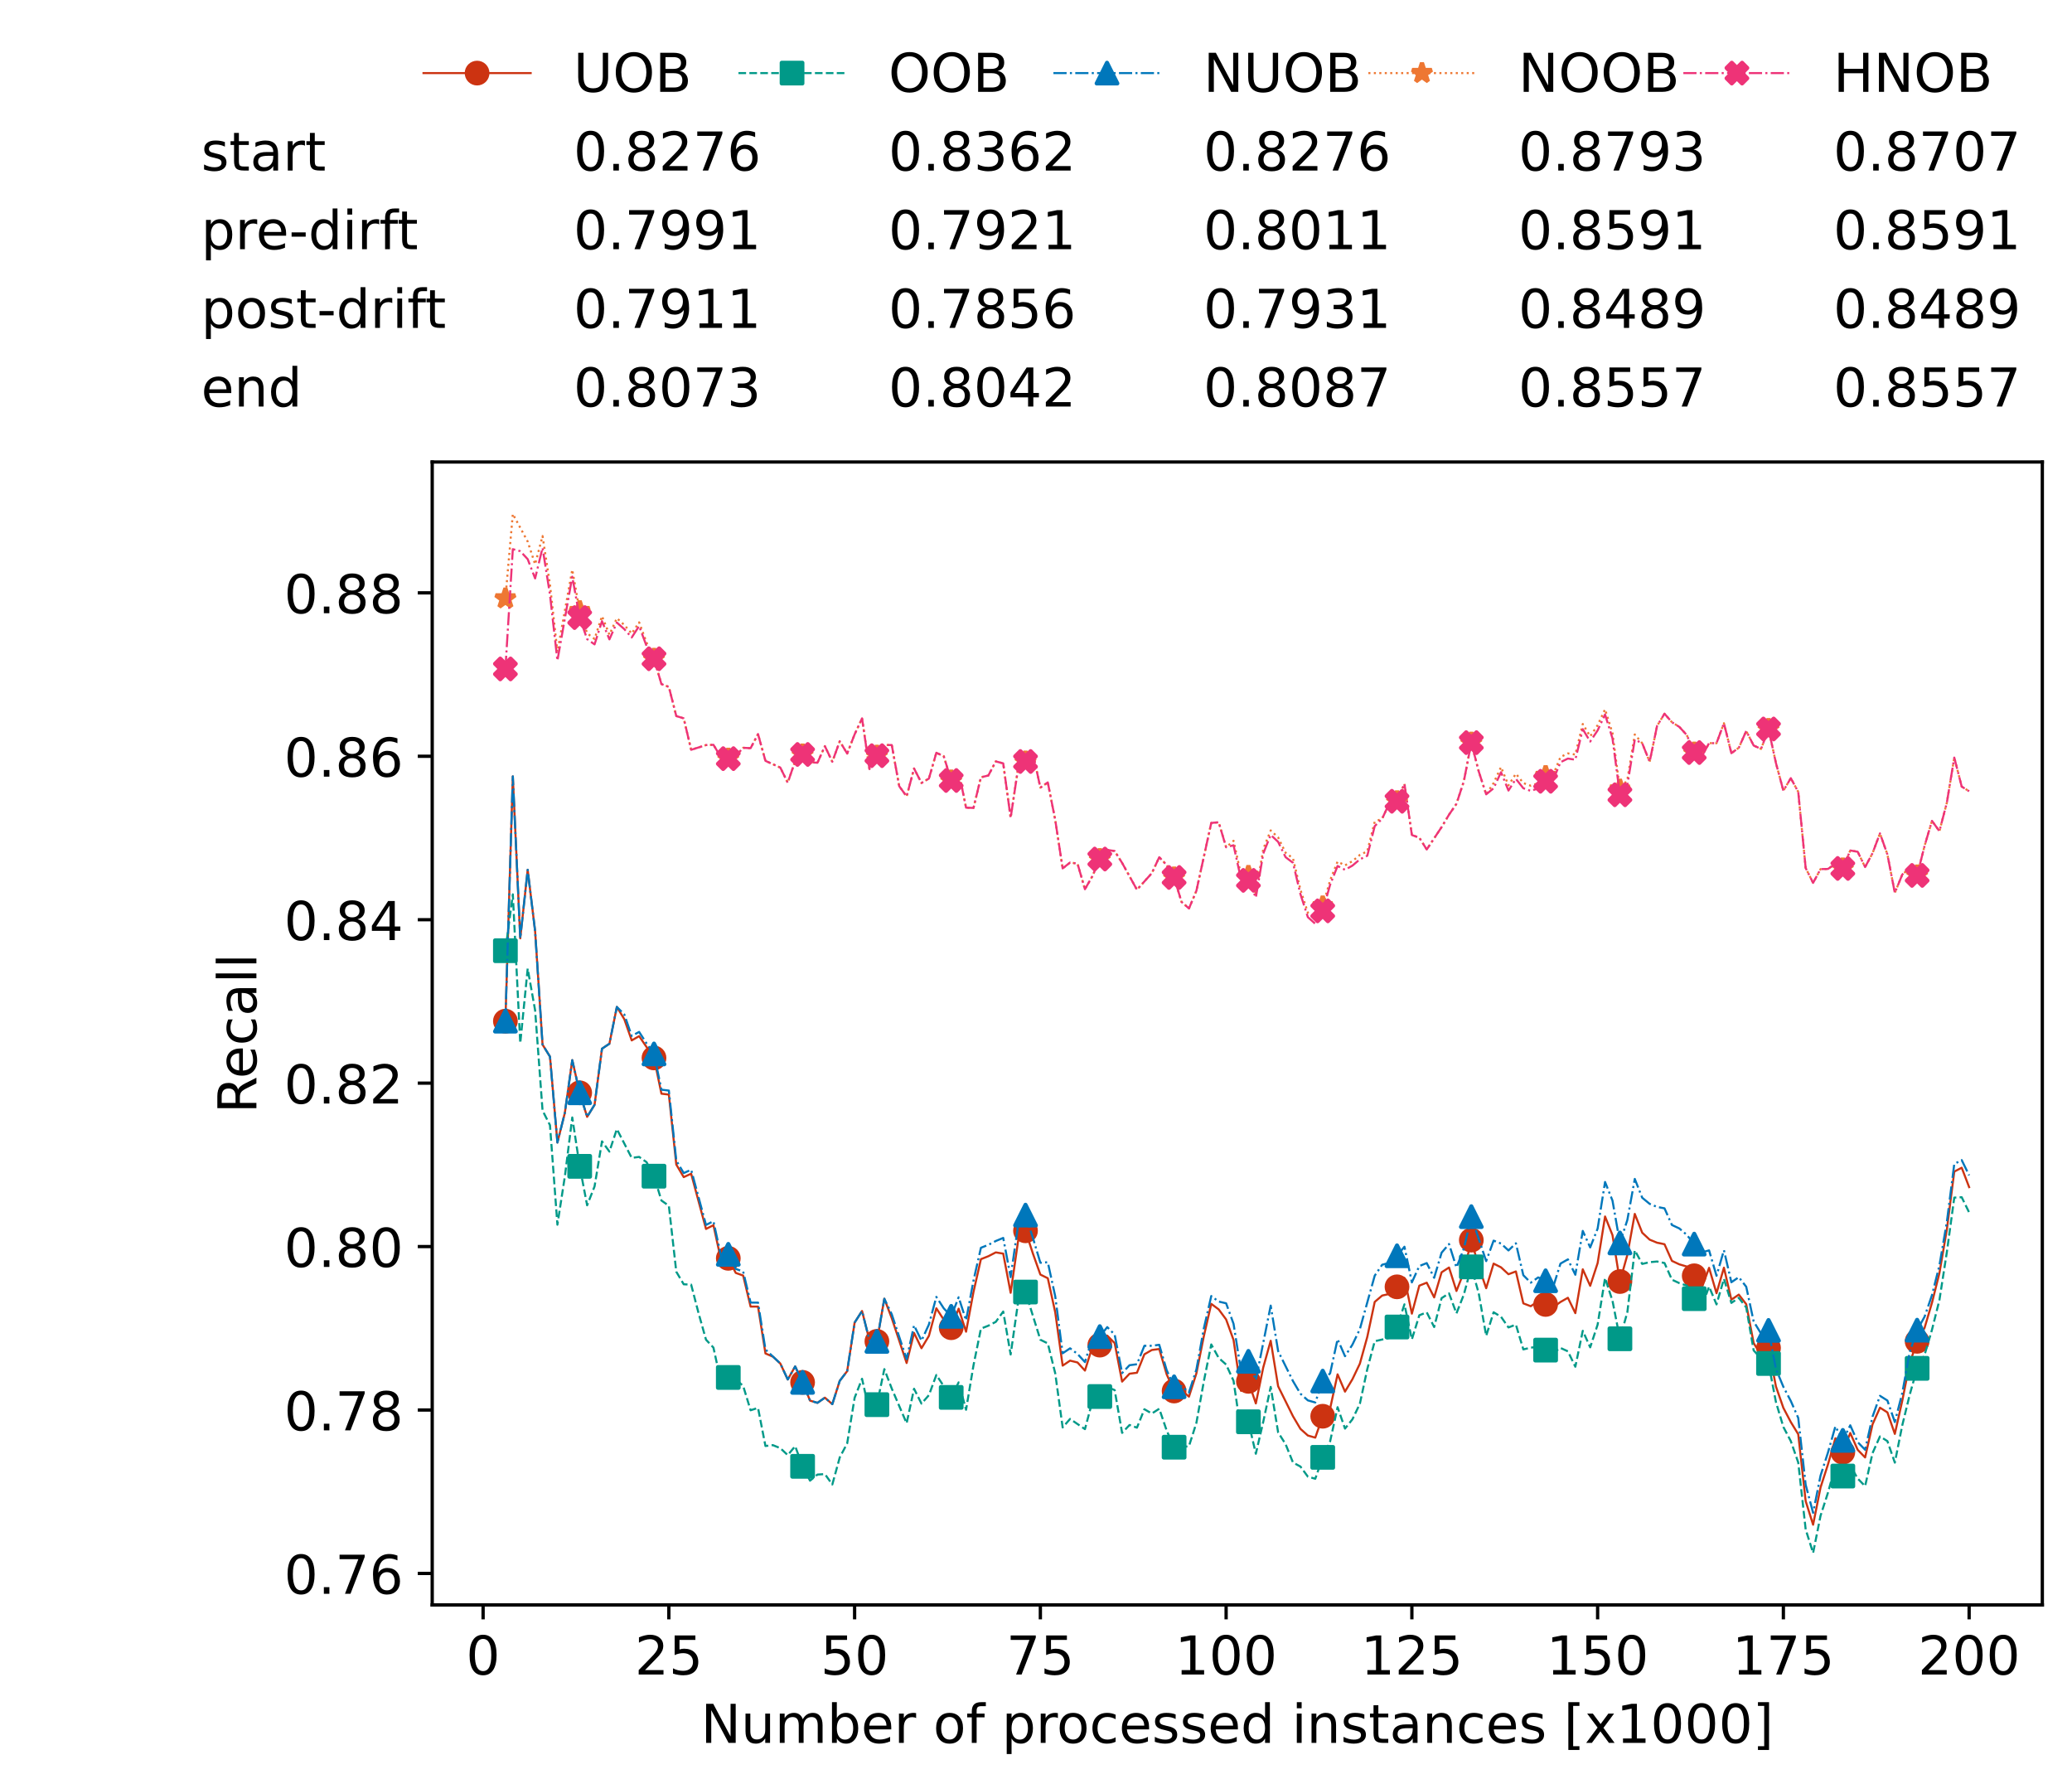 <?xml version="1.0" encoding="utf-8" standalone="no"?>
<!DOCTYPE svg PUBLIC "-//W3C//DTD SVG 1.1//EN"
  "http://www.w3.org/Graphics/SVG/1.1/DTD/svg11.dtd">
<!-- Created with matplotlib (https://matplotlib.org/) -->
<svg height="432.615pt" version="1.1" viewBox="0 0 502.65 432.615" width="502.65pt" xmlns="http://www.w3.org/2000/svg" xmlns:xlink="http://www.w3.org/1999/xlink">
 <defs>
  <style type="text/css">*{stroke-linecap:butt;stroke-linejoin:round;}</style>
 </defs>
 <g id="figure_1">
  <g id="patch_1">
   <path d="M 0 432.615 
L 502.65 432.615 
L 502.65 0 
L 0 0 
z
" style="fill:#ffffff;"/>
  </g>
  <g id="axes_1">
   <g id="patch_2">
    <path d="M 104.85 389.252 
L 495.45 389.252 
L 495.45 112.052 
L 104.85 112.052 
z
" style="fill:#ffffff;"/>
   </g>
   <g id="matplotlib.axis_1">
    <g id="xtick_1">
     <g id="line2d_1">
      <defs>
       <path d="M 0 0 
L 0 3.5 
" id="m0fe6b1ada6" style="stroke:#000000;stroke-width:0.8;"/>
      </defs>
      <g>
       <use style="stroke:#000000;stroke-width:0.8;" x="117.197" xlink:href="#m0fe6b1ada6" y="389.252"/>
      </g>
     </g>
     <g id="text_1">
      <!-- 0 -->
      <g transform="translate(113.061 406.13)scale(0.13 -0.13)">
       <defs>
        <path d="M 31.781 66.406 
Q 24.172 66.406 20.328 58.906 
Q 16.5 51.422 16.5 36.375 
Q 16.5 21.391 20.328 13.891 
Q 24.172 6.391 31.781 6.391 
Q 39.453 6.391 43.281 13.891 
Q 47.125 21.391 47.125 36.375 
Q 47.125 51.422 43.281 58.906 
Q 39.453 66.406 31.781 66.406 
z
M 31.781 74.219 
Q 44.047 74.219 50.516 64.516 
Q 56.984 54.828 56.984 36.375 
Q 56.984 17.969 50.516 8.266 
Q 44.047 -1.422 31.781 -1.422 
Q 19.531 -1.422 13.062 8.266 
Q 6.594 17.969 6.594 36.375 
Q 6.594 54.828 13.062 64.516 
Q 19.531 74.219 31.781 74.219 
z
" id="DejaVuSans-48"/>
       </defs>
       <use xlink:href="#DejaVuSans-48"/>
      </g>
     </g>
    </g>
    <g id="xtick_2">
     <g id="line2d_2">
      <g>
       <use style="stroke:#000000;stroke-width:0.8;" x="162.259" xlink:href="#m0fe6b1ada6" y="389.252"/>
      </g>
     </g>
     <g id="text_2">
      <!-- 25 -->
      <g transform="translate(153.988 406.13)scale(0.13 -0.13)">
       <defs>
        <path d="M 19.188 8.297 
L 53.609 8.297 
L 53.609 0 
L 7.328 0 
L 7.328 8.297 
Q 12.938 14.109 22.625 23.891 
Q 32.328 33.688 34.812 36.531 
Q 39.547 41.844 41.422 45.531 
Q 43.312 49.219 43.312 52.781 
Q 43.312 58.594 39.234 62.25 
Q 35.156 65.922 28.609 65.922 
Q 23.969 65.922 18.812 64.312 
Q 13.672 62.703 7.812 59.422 
L 7.812 69.391 
Q 13.766 71.781 18.938 73 
Q 24.125 74.219 28.422 74.219 
Q 39.75 74.219 46.484 68.547 
Q 53.219 62.891 53.219 53.422 
Q 53.219 48.922 51.531 44.891 
Q 49.859 40.875 45.406 35.406 
Q 44.188 33.984 37.641 27.219 
Q 31.109 20.453 19.188 8.297 
z
" id="DejaVuSans-50"/>
        <path d="M 10.797 72.906 
L 49.516 72.906 
L 49.516 64.594 
L 19.828 64.594 
L 19.828 46.734 
Q 21.969 47.469 24.109 47.828 
Q 26.266 48.188 28.422 48.188 
Q 40.625 48.188 47.75 41.5 
Q 54.891 34.812 54.891 23.391 
Q 54.891 11.625 47.562 5.094 
Q 40.234 -1.422 26.906 -1.422 
Q 22.312 -1.422 17.547 -0.641 
Q 12.797 0.141 7.719 1.703 
L 7.719 11.625 
Q 12.109 9.234 16.797 8.062 
Q 21.484 6.891 26.703 6.891 
Q 35.156 6.891 40.078 11.328 
Q 45.016 15.766 45.016 23.391 
Q 45.016 31 40.078 35.438 
Q 35.156 39.891 26.703 39.891 
Q 22.75 39.891 18.812 39.016 
Q 14.891 38.141 10.797 36.281 
z
" id="DejaVuSans-53"/>
       </defs>
       <use xlink:href="#DejaVuSans-50"/>
       <use x="63.623" xlink:href="#DejaVuSans-53"/>
      </g>
     </g>
    </g>
    <g id="xtick_3">
     <g id="line2d_3">
      <g>
       <use style="stroke:#000000;stroke-width:0.8;" x="207.322" xlink:href="#m0fe6b1ada6" y="389.252"/>
      </g>
     </g>
     <g id="text_3">
      <!-- 50 -->
      <g transform="translate(199.05 406.13)scale(0.13 -0.13)">
       <use xlink:href="#DejaVuSans-53"/>
       <use x="63.623" xlink:href="#DejaVuSans-48"/>
      </g>
     </g>
    </g>
    <g id="xtick_4">
     <g id="line2d_4">
      <g>
       <use style="stroke:#000000;stroke-width:0.8;" x="252.384" xlink:href="#m0fe6b1ada6" y="389.252"/>
      </g>
     </g>
     <g id="text_4">
      <!-- 75 -->
      <g transform="translate(244.113 406.13)scale(0.13 -0.13)">
       <defs>
        <path d="M 8.203 72.906 
L 55.078 72.906 
L 55.078 68.703 
L 28.609 0 
L 18.312 0 
L 43.219 64.594 
L 8.203 64.594 
z
" id="DejaVuSans-55"/>
       </defs>
       <use xlink:href="#DejaVuSans-55"/>
       <use x="63.623" xlink:href="#DejaVuSans-53"/>
      </g>
     </g>
    </g>
    <g id="xtick_5">
     <g id="line2d_5">
      <g>
       <use style="stroke:#000000;stroke-width:0.8;" x="297.446" xlink:href="#m0fe6b1ada6" y="389.252"/>
      </g>
     </g>
     <g id="text_5">
      <!-- 100 -->
      <g transform="translate(285.039 406.13)scale(0.13 -0.13)">
       <defs>
        <path d="M 12.406 8.297 
L 28.516 8.297 
L 28.516 63.922 
L 10.984 60.406 
L 10.984 69.391 
L 28.422 72.906 
L 38.281 72.906 
L 38.281 8.297 
L 54.391 8.297 
L 54.391 0 
L 12.406 0 
z
" id="DejaVuSans-49"/>
       </defs>
       <use xlink:href="#DejaVuSans-49"/>
       <use x="63.623" xlink:href="#DejaVuSans-48"/>
       <use x="127.246" xlink:href="#DejaVuSans-48"/>
      </g>
     </g>
    </g>
    <g id="xtick_6">
     <g id="line2d_6">
      <g>
       <use style="stroke:#000000;stroke-width:0.8;" x="342.509" xlink:href="#m0fe6b1ada6" y="389.252"/>
      </g>
     </g>
     <g id="text_6">
      <!-- 125 -->
      <g transform="translate(330.102 406.13)scale(0.13 -0.13)">
       <use xlink:href="#DejaVuSans-49"/>
       <use x="63.623" xlink:href="#DejaVuSans-50"/>
       <use x="127.246" xlink:href="#DejaVuSans-53"/>
      </g>
     </g>
    </g>
    <g id="xtick_7">
     <g id="line2d_7">
      <g>
       <use style="stroke:#000000;stroke-width:0.8;" x="387.571" xlink:href="#m0fe6b1ada6" y="389.252"/>
      </g>
     </g>
     <g id="text_7">
      <!-- 150 -->
      <g transform="translate(375.164 406.13)scale(0.13 -0.13)">
       <use xlink:href="#DejaVuSans-49"/>
       <use x="63.623" xlink:href="#DejaVuSans-53"/>
       <use x="127.246" xlink:href="#DejaVuSans-48"/>
      </g>
     </g>
    </g>
    <g id="xtick_8">
     <g id="line2d_8">
      <g>
       <use style="stroke:#000000;stroke-width:0.8;" x="432.633" xlink:href="#m0fe6b1ada6" y="389.252"/>
      </g>
     </g>
     <g id="text_8">
      <!-- 175 -->
      <g transform="translate(420.226 406.13)scale(0.13 -0.13)">
       <use xlink:href="#DejaVuSans-49"/>
       <use x="63.623" xlink:href="#DejaVuSans-55"/>
       <use x="127.246" xlink:href="#DejaVuSans-53"/>
      </g>
     </g>
    </g>
    <g id="xtick_9">
     <g id="line2d_9">
      <g>
       <use style="stroke:#000000;stroke-width:0.8;" x="477.695" xlink:href="#m0fe6b1ada6" y="389.252"/>
      </g>
     </g>
     <g id="text_9">
      <!-- 200 -->
      <g transform="translate(465.289 406.13)scale(0.13 -0.13)">
       <use xlink:href="#DejaVuSans-50"/>
       <use x="63.623" xlink:href="#DejaVuSans-48"/>
       <use x="127.246" xlink:href="#DejaVuSans-48"/>
      </g>
     </g>
    </g>
    <g id="text_10">
     <!-- Number of processed instances [x1000] -->
     <g transform="translate(170.025 422.711)scale(0.13 -0.13)">
      <defs>
       <path d="M 9.812 72.906 
L 23.094 72.906 
L 55.422 11.922 
L 55.422 72.906 
L 64.984 72.906 
L 64.984 0 
L 51.703 0 
L 19.391 60.984 
L 19.391 0 
L 9.812 0 
z
" id="DejaVuSans-78"/>
       <path d="M 8.5 21.578 
L 8.5 54.688 
L 17.484 54.688 
L 17.484 21.922 
Q 17.484 14.156 20.5 10.266 
Q 23.531 6.391 29.594 6.391 
Q 36.859 6.391 41.078 11.031 
Q 45.312 15.672 45.312 23.688 
L 45.312 54.688 
L 54.297 54.688 
L 54.297 0 
L 45.312 0 
L 45.312 8.406 
Q 42.047 3.422 37.719 1 
Q 33.406 -1.422 27.688 -1.422 
Q 18.266 -1.422 13.375 4.438 
Q 8.5 10.297 8.5 21.578 
z
M 31.109 56 
z
" id="DejaVuSans-117"/>
       <path d="M 52 44.188 
Q 55.375 50.25 60.062 53.125 
Q 64.75 56 71.094 56 
Q 79.641 56 84.281 50.016 
Q 88.922 44.047 88.922 33.016 
L 88.922 0 
L 79.891 0 
L 79.891 32.719 
Q 79.891 40.578 77.094 44.375 
Q 74.312 48.188 68.609 48.188 
Q 61.625 48.188 57.562 43.547 
Q 53.516 38.922 53.516 30.906 
L 53.516 0 
L 44.484 0 
L 44.484 32.719 
Q 44.484 40.625 41.703 44.406 
Q 38.922 48.188 33.109 48.188 
Q 26.219 48.188 22.156 43.531 
Q 18.109 38.875 18.109 30.906 
L 18.109 0 
L 9.078 0 
L 9.078 54.688 
L 18.109 54.688 
L 18.109 46.188 
Q 21.188 51.219 25.484 53.609 
Q 29.781 56 35.688 56 
Q 41.656 56 45.828 52.969 
Q 50 49.953 52 44.188 
z
" id="DejaVuSans-109"/>
       <path d="M 48.688 27.297 
Q 48.688 37.203 44.609 42.844 
Q 40.531 48.484 33.406 48.484 
Q 26.266 48.484 22.188 42.844 
Q 18.109 37.203 18.109 27.297 
Q 18.109 17.391 22.188 11.75 
Q 26.266 6.109 33.406 6.109 
Q 40.531 6.109 44.609 11.75 
Q 48.688 17.391 48.688 27.297 
z
M 18.109 46.391 
Q 20.953 51.266 25.266 53.625 
Q 29.594 56 35.594 56 
Q 45.562 56 51.781 48.094 
Q 58.016 40.188 58.016 27.297 
Q 58.016 14.406 51.781 6.484 
Q 45.562 -1.422 35.594 -1.422 
Q 29.594 -1.422 25.266 0.953 
Q 20.953 3.328 18.109 8.203 
L 18.109 0 
L 9.078 0 
L 9.078 75.984 
L 18.109 75.984 
z
" id="DejaVuSans-98"/>
       <path d="M 56.203 29.594 
L 56.203 25.203 
L 14.891 25.203 
Q 15.484 15.922 20.484 11.062 
Q 25.484 6.203 34.422 6.203 
Q 39.594 6.203 44.453 7.469 
Q 49.312 8.734 54.109 11.281 
L 54.109 2.781 
Q 49.266 0.734 44.188 -0.344 
Q 39.109 -1.422 33.891 -1.422 
Q 20.797 -1.422 13.156 6.188 
Q 5.516 13.812 5.516 26.812 
Q 5.516 40.234 12.766 48.109 
Q 20.016 56 32.328 56 
Q 43.359 56 49.781 48.891 
Q 56.203 41.797 56.203 29.594 
z
M 47.219 32.234 
Q 47.125 39.594 43.094 43.984 
Q 39.062 48.391 32.422 48.391 
Q 24.906 48.391 20.391 44.141 
Q 15.875 39.891 15.188 32.172 
z
" id="DejaVuSans-101"/>
       <path d="M 41.109 46.297 
Q 39.594 47.172 37.812 47.578 
Q 36.031 48 33.891 48 
Q 26.266 48 22.188 43.047 
Q 18.109 38.094 18.109 28.812 
L 18.109 0 
L 9.078 0 
L 9.078 54.688 
L 18.109 54.688 
L 18.109 46.188 
Q 20.953 51.172 25.484 53.578 
Q 30.031 56 36.531 56 
Q 37.453 56 38.578 55.875 
Q 39.703 55.766 41.062 55.516 
z
" id="DejaVuSans-114"/>
       <path id="DejaVuSans-32"/>
       <path d="M 30.609 48.391 
Q 23.391 48.391 19.188 42.75 
Q 14.984 37.109 14.984 27.297 
Q 14.984 17.484 19.156 11.844 
Q 23.344 6.203 30.609 6.203 
Q 37.797 6.203 41.984 11.859 
Q 46.188 17.531 46.188 27.297 
Q 46.188 37.016 41.984 42.703 
Q 37.797 48.391 30.609 48.391 
z
M 30.609 56 
Q 42.328 56 49.016 48.375 
Q 55.719 40.766 55.719 27.297 
Q 55.719 13.875 49.016 6.219 
Q 42.328 -1.422 30.609 -1.422 
Q 18.844 -1.422 12.172 6.219 
Q 5.516 13.875 5.516 27.297 
Q 5.516 40.766 12.172 48.375 
Q 18.844 56 30.609 56 
z
" id="DejaVuSans-111"/>
       <path d="M 37.109 75.984 
L 37.109 68.5 
L 28.516 68.5 
Q 23.688 68.5 21.797 66.547 
Q 19.922 64.594 19.922 59.516 
L 19.922 54.688 
L 34.719 54.688 
L 34.719 47.703 
L 19.922 47.703 
L 19.922 0 
L 10.891 0 
L 10.891 47.703 
L 2.297 47.703 
L 2.297 54.688 
L 10.891 54.688 
L 10.891 58.5 
Q 10.891 67.625 15.141 71.797 
Q 19.391 75.984 28.609 75.984 
z
" id="DejaVuSans-102"/>
       <path d="M 18.109 8.203 
L 18.109 -20.797 
L 9.078 -20.797 
L 9.078 54.688 
L 18.109 54.688 
L 18.109 46.391 
Q 20.953 51.266 25.266 53.625 
Q 29.594 56 35.594 56 
Q 45.562 56 51.781 48.094 
Q 58.016 40.188 58.016 27.297 
Q 58.016 14.406 51.781 6.484 
Q 45.562 -1.422 35.594 -1.422 
Q 29.594 -1.422 25.266 0.953 
Q 20.953 3.328 18.109 8.203 
z
M 48.688 27.297 
Q 48.688 37.203 44.609 42.844 
Q 40.531 48.484 33.406 48.484 
Q 26.266 48.484 22.188 42.844 
Q 18.109 37.203 18.109 27.297 
Q 18.109 17.391 22.188 11.75 
Q 26.266 6.109 33.406 6.109 
Q 40.531 6.109 44.609 11.75 
Q 48.688 17.391 48.688 27.297 
z
" id="DejaVuSans-112"/>
       <path d="M 48.781 52.594 
L 48.781 44.188 
Q 44.969 46.297 41.141 47.344 
Q 37.312 48.391 33.406 48.391 
Q 24.656 48.391 19.812 42.844 
Q 14.984 37.312 14.984 27.297 
Q 14.984 17.281 19.812 11.734 
Q 24.656 6.203 33.406 6.203 
Q 37.312 6.203 41.141 7.25 
Q 44.969 8.297 48.781 10.406 
L 48.781 2.094 
Q 45.016 0.344 40.984 -0.531 
Q 36.969 -1.422 32.422 -1.422 
Q 20.062 -1.422 12.781 6.344 
Q 5.516 14.109 5.516 27.297 
Q 5.516 40.672 12.859 48.328 
Q 20.219 56 33.016 56 
Q 37.156 56 41.109 55.141 
Q 45.062 54.297 48.781 52.594 
z
" id="DejaVuSans-99"/>
       <path d="M 44.281 53.078 
L 44.281 44.578 
Q 40.484 46.531 36.375 47.5 
Q 32.281 48.484 27.875 48.484 
Q 21.188 48.484 17.844 46.438 
Q 14.5 44.391 14.5 40.281 
Q 14.5 37.156 16.891 35.375 
Q 19.281 33.594 26.516 31.984 
L 29.594 31.297 
Q 39.156 29.25 43.188 25.516 
Q 47.219 21.781 47.219 15.094 
Q 47.219 7.469 41.188 3.016 
Q 35.156 -1.422 24.609 -1.422 
Q 20.219 -1.422 15.453 -0.562 
Q 10.688 0.297 5.422 2 
L 5.422 11.281 
Q 10.406 8.688 15.234 7.391 
Q 20.062 6.109 24.812 6.109 
Q 31.156 6.109 34.562 8.281 
Q 37.984 10.453 37.984 14.406 
Q 37.984 18.062 35.516 20.016 
Q 33.062 21.969 24.703 23.781 
L 21.578 24.516 
Q 13.234 26.266 9.516 29.906 
Q 5.812 33.547 5.812 39.891 
Q 5.812 47.609 11.281 51.797 
Q 16.75 56 26.812 56 
Q 31.781 56 36.172 55.266 
Q 40.578 54.547 44.281 53.078 
z
" id="DejaVuSans-115"/>
       <path d="M 45.406 46.391 
L 45.406 75.984 
L 54.391 75.984 
L 54.391 0 
L 45.406 0 
L 45.406 8.203 
Q 42.578 3.328 38.25 0.953 
Q 33.938 -1.422 27.875 -1.422 
Q 17.969 -1.422 11.734 6.484 
Q 5.516 14.406 5.516 27.297 
Q 5.516 40.188 11.734 48.094 
Q 17.969 56 27.875 56 
Q 33.938 56 38.25 53.625 
Q 42.578 51.266 45.406 46.391 
z
M 14.797 27.297 
Q 14.797 17.391 18.875 11.75 
Q 22.953 6.109 30.078 6.109 
Q 37.203 6.109 41.297 11.75 
Q 45.406 17.391 45.406 27.297 
Q 45.406 37.203 41.297 42.844 
Q 37.203 48.484 30.078 48.484 
Q 22.953 48.484 18.875 42.844 
Q 14.797 37.203 14.797 27.297 
z
" id="DejaVuSans-100"/>
       <path d="M 9.422 54.688 
L 18.406 54.688 
L 18.406 0 
L 9.422 0 
z
M 9.422 75.984 
L 18.406 75.984 
L 18.406 64.594 
L 9.422 64.594 
z
" id="DejaVuSans-105"/>
       <path d="M 54.891 33.016 
L 54.891 0 
L 45.906 0 
L 45.906 32.719 
Q 45.906 40.484 42.875 44.328 
Q 39.844 48.188 33.797 48.188 
Q 26.516 48.188 22.312 43.547 
Q 18.109 38.922 18.109 30.906 
L 18.109 0 
L 9.078 0 
L 9.078 54.688 
L 18.109 54.688 
L 18.109 46.188 
Q 21.344 51.125 25.703 53.562 
Q 30.078 56 35.797 56 
Q 45.219 56 50.047 50.172 
Q 54.891 44.344 54.891 33.016 
z
" id="DejaVuSans-110"/>
       <path d="M 18.312 70.219 
L 18.312 54.688 
L 36.812 54.688 
L 36.812 47.703 
L 18.312 47.703 
L 18.312 18.016 
Q 18.312 11.328 20.141 9.422 
Q 21.969 7.516 27.594 7.516 
L 36.812 7.516 
L 36.812 0 
L 27.594 0 
Q 17.188 0 13.234 3.875 
Q 9.281 7.766 9.281 18.016 
L 9.281 47.703 
L 2.688 47.703 
L 2.688 54.688 
L 9.281 54.688 
L 9.281 70.219 
z
" id="DejaVuSans-116"/>
       <path d="M 34.281 27.484 
Q 23.391 27.484 19.188 25 
Q 14.984 22.516 14.984 16.5 
Q 14.984 11.719 18.141 8.906 
Q 21.297 6.109 26.703 6.109 
Q 34.188 6.109 38.703 11.406 
Q 43.219 16.703 43.219 25.484 
L 43.219 27.484 
z
M 52.203 31.203 
L 52.203 0 
L 43.219 0 
L 43.219 8.297 
Q 40.141 3.328 35.547 0.953 
Q 30.953 -1.422 24.312 -1.422 
Q 15.922 -1.422 10.953 3.297 
Q 6 8.016 6 15.922 
Q 6 25.141 12.172 29.828 
Q 18.359 34.516 30.609 34.516 
L 43.219 34.516 
L 43.219 35.406 
Q 43.219 41.609 39.141 45 
Q 35.062 48.391 27.688 48.391 
Q 23 48.391 18.547 47.266 
Q 14.109 46.141 10.016 43.891 
L 10.016 52.203 
Q 14.938 54.109 19.578 55.047 
Q 24.219 56 28.609 56 
Q 40.484 56 46.344 49.844 
Q 52.203 43.703 52.203 31.203 
z
" id="DejaVuSans-97"/>
       <path d="M 8.594 75.984 
L 29.297 75.984 
L 29.297 69 
L 17.578 69 
L 17.578 -6.203 
L 29.297 -6.203 
L 29.297 -13.188 
L 8.594 -13.188 
z
" id="DejaVuSans-91"/>
       <path d="M 54.891 54.688 
L 35.109 28.078 
L 55.906 0 
L 45.312 0 
L 29.391 21.484 
L 13.484 0 
L 2.875 0 
L 24.125 28.609 
L 4.688 54.688 
L 15.281 54.688 
L 29.781 35.203 
L 44.281 54.688 
z
" id="DejaVuSans-120"/>
       <path d="M 30.422 75.984 
L 30.422 -13.188 
L 9.719 -13.188 
L 9.719 -6.203 
L 21.391 -6.203 
L 21.391 69 
L 9.719 69 
L 9.719 75.984 
z
" id="DejaVuSans-93"/>
      </defs>
      <use xlink:href="#DejaVuSans-78"/>
      <use x="74.805" xlink:href="#DejaVuSans-117"/>
      <use x="138.184" xlink:href="#DejaVuSans-109"/>
      <use x="235.596" xlink:href="#DejaVuSans-98"/>
      <use x="299.072" xlink:href="#DejaVuSans-101"/>
      <use x="360.596" xlink:href="#DejaVuSans-114"/>
      <use x="401.709" xlink:href="#DejaVuSans-32"/>
      <use x="433.496" xlink:href="#DejaVuSans-111"/>
      <use x="494.678" xlink:href="#DejaVuSans-102"/>
      <use x="529.883" xlink:href="#DejaVuSans-32"/>
      <use x="561.67" xlink:href="#DejaVuSans-112"/>
      <use x="625.146" xlink:href="#DejaVuSans-114"/>
      <use x="664.01" xlink:href="#DejaVuSans-111"/>
      <use x="725.191" xlink:href="#DejaVuSans-99"/>
      <use x="780.172" xlink:href="#DejaVuSans-101"/>
      <use x="841.695" xlink:href="#DejaVuSans-115"/>
      <use x="893.795" xlink:href="#DejaVuSans-115"/>
      <use x="945.895" xlink:href="#DejaVuSans-101"/>
      <use x="1007.418" xlink:href="#DejaVuSans-100"/>
      <use x="1070.895" xlink:href="#DejaVuSans-32"/>
      <use x="1102.682" xlink:href="#DejaVuSans-105"/>
      <use x="1130.465" xlink:href="#DejaVuSans-110"/>
      <use x="1193.844" xlink:href="#DejaVuSans-115"/>
      <use x="1245.943" xlink:href="#DejaVuSans-116"/>
      <use x="1285.152" xlink:href="#DejaVuSans-97"/>
      <use x="1346.432" xlink:href="#DejaVuSans-110"/>
      <use x="1409.811" xlink:href="#DejaVuSans-99"/>
      <use x="1464.791" xlink:href="#DejaVuSans-101"/>
      <use x="1526.314" xlink:href="#DejaVuSans-115"/>
      <use x="1578.414" xlink:href="#DejaVuSans-32"/>
      <use x="1610.201" xlink:href="#DejaVuSans-91"/>
      <use x="1649.215" xlink:href="#DejaVuSans-120"/>
      <use x="1708.395" xlink:href="#DejaVuSans-49"/>
      <use x="1772.018" xlink:href="#DejaVuSans-48"/>
      <use x="1835.641" xlink:href="#DejaVuSans-48"/>
      <use x="1899.264" xlink:href="#DejaVuSans-48"/>
      <use x="1962.887" xlink:href="#DejaVuSans-93"/>
     </g>
    </g>
   </g>
   <g id="matplotlib.axis_2">
    <g id="ytick_1">
     <g id="line2d_10">
      <defs>
       <path d="M 0 0 
L -3.5 0 
" id="m9495e8a36b" style="stroke:#000000;stroke-width:0.8;"/>
      </defs>
      <g>
       <use style="stroke:#000000;stroke-width:0.8;" x="104.85" xlink:href="#m9495e8a36b" y="381.61"/>
      </g>
     </g>
     <g id="text_11">
      <!-- 0.76 -->
      <g transform="translate(68.905 386.549)scale(0.13 -0.13)">
       <defs>
        <path d="M 10.688 12.406 
L 21 12.406 
L 21 0 
L 10.688 0 
z
" id="DejaVuSans-46"/>
        <path d="M 33.016 40.375 
Q 26.375 40.375 22.484 35.828 
Q 18.609 31.297 18.609 23.391 
Q 18.609 15.531 22.484 10.953 
Q 26.375 6.391 33.016 6.391 
Q 39.656 6.391 43.531 10.953 
Q 47.406 15.531 47.406 23.391 
Q 47.406 31.297 43.531 35.828 
Q 39.656 40.375 33.016 40.375 
z
M 52.594 71.297 
L 52.594 62.312 
Q 48.875 64.062 45.094 64.984 
Q 41.312 65.922 37.594 65.922 
Q 27.828 65.922 22.672 59.328 
Q 17.531 52.734 16.797 39.406 
Q 19.672 43.656 24.016 45.922 
Q 28.375 48.188 33.594 48.188 
Q 44.578 48.188 50.953 41.516 
Q 57.328 34.859 57.328 23.391 
Q 57.328 12.156 50.688 5.359 
Q 44.047 -1.422 33.016 -1.422 
Q 20.359 -1.422 13.672 8.266 
Q 6.984 17.969 6.984 36.375 
Q 6.984 53.656 15.188 63.938 
Q 23.391 74.219 37.203 74.219 
Q 40.922 74.219 44.703 73.484 
Q 48.484 72.75 52.594 71.297 
z
" id="DejaVuSans-54"/>
       </defs>
       <use xlink:href="#DejaVuSans-48"/>
       <use x="63.623" xlink:href="#DejaVuSans-46"/>
       <use x="95.41" xlink:href="#DejaVuSans-55"/>
       <use x="159.033" xlink:href="#DejaVuSans-54"/>
      </g>
     </g>
    </g>
    <g id="ytick_2">
     <g id="line2d_11">
      <g>
       <use style="stroke:#000000;stroke-width:0.8;" x="104.85" xlink:href="#m9495e8a36b" y="341.973"/>
      </g>
     </g>
     <g id="text_12">
      <!-- 0.78 -->
      <g transform="translate(68.905 346.912)scale(0.13 -0.13)">
       <defs>
        <path d="M 31.781 34.625 
Q 24.75 34.625 20.719 30.859 
Q 16.703 27.094 16.703 20.516 
Q 16.703 13.922 20.719 10.156 
Q 24.75 6.391 31.781 6.391 
Q 38.812 6.391 42.859 10.172 
Q 46.922 13.969 46.922 20.516 
Q 46.922 27.094 42.891 30.859 
Q 38.875 34.625 31.781 34.625 
z
M 21.922 38.812 
Q 15.578 40.375 12.031 44.719 
Q 8.5 49.078 8.5 55.328 
Q 8.5 64.062 14.719 69.141 
Q 20.953 74.219 31.781 74.219 
Q 42.672 74.219 48.875 69.141 
Q 55.078 64.062 55.078 55.328 
Q 55.078 49.078 51.531 44.719 
Q 48 40.375 41.703 38.812 
Q 48.828 37.156 52.797 32.312 
Q 56.781 27.484 56.781 20.516 
Q 56.781 9.906 50.312 4.234 
Q 43.844 -1.422 31.781 -1.422 
Q 19.734 -1.422 13.25 4.234 
Q 6.781 9.906 6.781 20.516 
Q 6.781 27.484 10.781 32.312 
Q 14.797 37.156 21.922 38.812 
z
M 18.312 54.391 
Q 18.312 48.734 21.844 45.562 
Q 25.391 42.391 31.781 42.391 
Q 38.141 42.391 41.719 45.562 
Q 45.312 48.734 45.312 54.391 
Q 45.312 60.062 41.719 63.234 
Q 38.141 66.406 31.781 66.406 
Q 25.391 66.406 21.844 63.234 
Q 18.312 60.062 18.312 54.391 
z
" id="DejaVuSans-56"/>
       </defs>
       <use xlink:href="#DejaVuSans-48"/>
       <use x="63.623" xlink:href="#DejaVuSans-46"/>
       <use x="95.41" xlink:href="#DejaVuSans-55"/>
       <use x="159.033" xlink:href="#DejaVuSans-56"/>
      </g>
     </g>
    </g>
    <g id="ytick_3">
     <g id="line2d_12">
      <g>
       <use style="stroke:#000000;stroke-width:0.8;" x="104.85" xlink:href="#m9495e8a36b" y="302.336"/>
      </g>
     </g>
     <g id="text_13">
      <!-- 0.80 -->
      <g transform="translate(68.905 307.275)scale(0.13 -0.13)">
       <use xlink:href="#DejaVuSans-48"/>
       <use x="63.623" xlink:href="#DejaVuSans-46"/>
       <use x="95.41" xlink:href="#DejaVuSans-56"/>
       <use x="159.033" xlink:href="#DejaVuSans-48"/>
      </g>
     </g>
    </g>
    <g id="ytick_4">
     <g id="line2d_13">
      <g>
       <use style="stroke:#000000;stroke-width:0.8;" x="104.85" xlink:href="#m9495e8a36b" y="262.699"/>
      </g>
     </g>
     <g id="text_14">
      <!-- 0.82 -->
      <g transform="translate(68.905 267.638)scale(0.13 -0.13)">
       <use xlink:href="#DejaVuSans-48"/>
       <use x="63.623" xlink:href="#DejaVuSans-46"/>
       <use x="95.41" xlink:href="#DejaVuSans-56"/>
       <use x="159.033" xlink:href="#DejaVuSans-50"/>
      </g>
     </g>
    </g>
    <g id="ytick_5">
     <g id="line2d_14">
      <g>
       <use style="stroke:#000000;stroke-width:0.8;" x="104.85" xlink:href="#m9495e8a36b" y="223.061"/>
      </g>
     </g>
     <g id="text_15">
      <!-- 0.84 -->
      <g transform="translate(68.905 228)scale(0.13 -0.13)">
       <defs>
        <path d="M 37.797 64.312 
L 12.891 25.391 
L 37.797 25.391 
z
M 35.203 72.906 
L 47.609 72.906 
L 47.609 25.391 
L 58.016 25.391 
L 58.016 17.188 
L 47.609 17.188 
L 47.609 0 
L 37.797 0 
L 37.797 17.188 
L 4.891 17.188 
L 4.891 26.703 
z
" id="DejaVuSans-52"/>
       </defs>
       <use xlink:href="#DejaVuSans-48"/>
       <use x="63.623" xlink:href="#DejaVuSans-46"/>
       <use x="95.41" xlink:href="#DejaVuSans-56"/>
       <use x="159.033" xlink:href="#DejaVuSans-52"/>
      </g>
     </g>
    </g>
    <g id="ytick_6">
     <g id="line2d_15">
      <g>
       <use style="stroke:#000000;stroke-width:0.8;" x="104.85" xlink:href="#m9495e8a36b" y="183.424"/>
      </g>
     </g>
     <g id="text_16">
      <!-- 0.86 -->
      <g transform="translate(68.905 188.363)scale(0.13 -0.13)">
       <use xlink:href="#DejaVuSans-48"/>
       <use x="63.623" xlink:href="#DejaVuSans-46"/>
       <use x="95.41" xlink:href="#DejaVuSans-56"/>
       <use x="159.033" xlink:href="#DejaVuSans-54"/>
      </g>
     </g>
    </g>
    <g id="ytick_7">
     <g id="line2d_16">
      <g>
       <use style="stroke:#000000;stroke-width:0.8;" x="104.85" xlink:href="#m9495e8a36b" y="143.787"/>
      </g>
     </g>
     <g id="text_17">
      <!-- 0.88 -->
      <g transform="translate(68.905 148.726)scale(0.13 -0.13)">
       <use xlink:href="#DejaVuSans-48"/>
       <use x="63.623" xlink:href="#DejaVuSans-46"/>
       <use x="95.41" xlink:href="#DejaVuSans-56"/>
       <use x="159.033" xlink:href="#DejaVuSans-56"/>
      </g>
     </g>
    </g>
    <g id="text_18">
     <!-- Recall -->
     <g transform="translate(62.201 270.044)rotate(-90)scale(0.13 -0.13)">
      <defs>
       <path d="M 44.391 34.188 
Q 47.562 33.109 50.562 29.594 
Q 53.562 26.078 56.594 19.922 
L 66.609 0 
L 56 0 
L 46.688 18.703 
Q 43.062 26.031 39.672 28.422 
Q 36.281 30.812 30.422 30.812 
L 19.672 30.812 
L 19.672 0 
L 9.812 0 
L 9.812 72.906 
L 32.078 72.906 
Q 44.578 72.906 50.734 67.672 
Q 56.891 62.453 56.891 51.906 
Q 56.891 45.016 53.688 40.469 
Q 50.484 35.938 44.391 34.188 
z
M 19.672 64.797 
L 19.672 38.922 
L 32.078 38.922 
Q 39.203 38.922 42.844 42.219 
Q 46.484 45.516 46.484 51.906 
Q 46.484 58.297 42.844 61.547 
Q 39.203 64.797 32.078 64.797 
z
" id="DejaVuSans-82"/>
       <path d="M 9.422 75.984 
L 18.406 75.984 
L 18.406 0 
L 9.422 0 
z
" id="DejaVuSans-108"/>
      </defs>
      <use xlink:href="#DejaVuSans-82"/>
      <use x="64.982" xlink:href="#DejaVuSans-101"/>
      <use x="126.506" xlink:href="#DejaVuSans-99"/>
      <use x="181.486" xlink:href="#DejaVuSans-97"/>
      <use x="242.766" xlink:href="#DejaVuSans-108"/>
      <use x="270.549" xlink:href="#DejaVuSans-108"/>
     </g>
    </g>
   </g>
   <g id="line2d_17"/>
   <g id="line2d_18"/>
   <g id="line2d_19"/>
   <g id="line2d_20"/>
   <g id="line2d_21"/>
   <g id="line2d_22">
    <path clip-path="url(#p02792c5f53)" d="M 122.605 247.664 
L 124.407 188.293 
L 126.21 227.578 
L 128.012 210.947 
L 129.815 225.852 
L 131.617 253.357 
L 133.419 256.268 
L 135.222 277.106 
L 137.024 269.92 
L 138.827 257.118 
L 140.629 265.04 
L 142.432 270.872 
L 144.234 267.949 
L 146.037 254.343 
L 147.839 253.139 
L 149.642 244.21 
L 151.444 247.172 
L 153.247 252.334 
L 155.049 251.298 
L 158.654 256.587 
L 160.457 265.257 
L 162.259 265.471 
L 164.062 282.445 
L 165.864 285.49 
L 167.667 284.666 
L 171.272 298.063 
L 173.074 297.153 
L 174.877 305.426 
L 176.679 305.187 
L 178.482 308.723 
L 180.284 309.365 
L 182.087 316.892 
L 183.889 316.892 
L 185.692 328.261 
L 187.494 329.035 
L 189.297 330.7 
L 191.099 334.569 
L 192.902 331.406 
L 194.704 335.27 
L 196.507 339.698 
L 198.309 340.237 
L 200.112 338.984 
L 201.914 340.557 
L 203.717 334.897 
L 205.519 332.545 
L 207.322 320.775 
L 209.124 317.958 
L 210.927 325.09 
L 212.729 325.329 
L 214.532 314.988 
L 216.334 319.707 
L 219.939 330.578 
L 221.742 323.278 
L 223.544 326.993 
L 225.347 323.996 
L 227.149 317.306 
L 228.952 320.082 
L 230.754 322.017 
L 232.557 317.393 
L 234.359 322.985 
L 236.162 313.338 
L 237.964 305.391 
L 239.767 304.677 
L 241.569 303.75 
L 243.372 304.045 
L 245.174 313.552 
L 246.976 300.999 
L 248.779 298.514 
L 250.581 304.051 
L 252.384 309.127 
L 254.186 310.017 
L 255.989 318.271 
L 257.791 331.21 
L 259.594 330 
L 261.396 330.444 
L 263.199 332.414 
L 265.001 326.644 
L 266.804 326.236 
L 268.606 323.931 
L 270.409 325.75 
L 272.211 335.086 
L 274.014 333.175 
L 275.816 332.937 
L 277.619 328.464 
L 279.421 327.421 
L 281.224 327.18 
L 283.026 333.329 
L 284.829 337.368 
L 286.631 337.201 
L 288.434 338.732 
L 290.236 333.084 
L 292.039 324.091 
L 293.841 316.23 
L 295.644 317.573 
L 297.446 320.012 
L 299.249 324.994 
L 301.051 337.317 
L 302.854 335.022 
L 304.656 340.378 
L 306.459 331.635 
L 308.261 325.178 
L 310.064 336.215 
L 313.669 343.493 
L 315.471 346.542 
L 317.274 348.163 
L 319.076 348.677 
L 320.879 343.486 
L 322.681 341.594 
L 324.484 333.323 
L 326.286 337.516 
L 328.089 334.505 
L 329.891 330.74 
L 331.694 324.236 
L 333.496 315.756 
L 335.299 314.219 
L 337.101 313.808 
L 338.904 312.1 
L 340.706 309.959 
L 342.509 318.605 
L 344.311 311.817 
L 346.114 311.095 
L 347.916 314.666 
L 349.719 308.577 
L 351.521 307.415 
L 353.324 313.106 
L 355.126 308.51 
L 356.928 300.772 
L 358.731 307.199 
L 360.533 312.437 
L 362.336 306.469 
L 364.138 307.371 
L 365.941 309.046 
L 367.743 308.366 
L 369.546 316.11 
L 371.348 316.804 
L 373.151 315.558 
L 376.756 317.074 
L 378.558 315.779 
L 380.361 314.754 
L 382.163 318.485 
L 383.966 307.85 
L 385.768 311.854 
L 387.571 306.346 
L 389.373 295.039 
L 391.176 299.559 
L 392.978 310.817 
L 394.781 304.367 
L 396.583 294.412 
L 398.386 298.972 
L 400.188 300.656 
L 401.991 301.4 
L 403.793 301.766 
L 405.596 305.806 
L 407.398 306.649 
L 409.201 307.176 
L 411.003 309.421 
L 412.806 312.454 
L 414.608 307.491 
L 416.411 313.654 
L 418.213 307.456 
L 420.016 315.221 
L 421.818 313.989 
L 423.621 316.313 
L 425.423 325.736 
L 427.226 328.699 
L 429.028 326.918 
L 430.831 336.285 
L 432.633 341.464 
L 434.436 344.896 
L 436.238 347.852 
L 438.041 364.067 
L 439.843 369.794 
L 441.646 360.772 
L 443.448 355.171 
L 445.251 348.822 
L 447.053 352.215 
L 448.856 347.548 
L 450.658 351.629 
L 452.461 353.479 
L 454.263 345.455 
L 456.066 341.41 
L 457.868 342.552 
L 459.671 347.771 
L 461.473 339.735 
L 463.276 330.654 
L 465.078 325.315 
L 466.881 322.067 
L 468.683 315.963 
L 470.485 308.773 
L 472.288 298.231 
L 474.09 284.153 
L 475.893 283.213 
L 477.695 287.92 
L 477.695 287.92 
" style="fill:none;stroke:#cc3311;stroke-linecap:square;stroke-width:0.5;"/>
    <defs>
     <path d="M 0 2.5 
C 0.663 2.5 1.299 2.237 1.768 1.768 
C 2.237 1.299 2.5 0.663 2.5 0 
C 2.5 -0.663 2.237 -1.299 1.768 -1.768 
C 1.299 -2.237 0.663 -2.5 0 -2.5 
C -0.663 -2.5 -1.299 -2.237 -1.768 -1.768 
C -2.237 -1.299 -2.5 -0.663 -2.5 0 
C -2.5 0.663 -2.237 1.299 -1.768 1.768 
C -1.299 2.237 -0.663 2.5 0 2.5 
z
" id="m9e634954a7" style="stroke:#cc3311;"/>
    </defs>
    <g clip-path="url(#p02792c5f53)">
     <use style="fill:#cc3311;stroke:#cc3311;" x="122.605" xlink:href="#m9e634954a7" y="247.664"/>
     <use style="fill:#cc3311;stroke:#cc3311;" x="140.629" xlink:href="#m9e634954a7" y="265.04"/>
     <use style="fill:#cc3311;stroke:#cc3311;" x="158.654" xlink:href="#m9e634954a7" y="256.587"/>
     <use style="fill:#cc3311;stroke:#cc3311;" x="176.679" xlink:href="#m9e634954a7" y="305.187"/>
     <use style="fill:#cc3311;stroke:#cc3311;" x="194.704" xlink:href="#m9e634954a7" y="335.27"/>
     <use style="fill:#cc3311;stroke:#cc3311;" x="212.729" xlink:href="#m9e634954a7" y="325.329"/>
     <use style="fill:#cc3311;stroke:#cc3311;" x="230.754" xlink:href="#m9e634954a7" y="322.017"/>
     <use style="fill:#cc3311;stroke:#cc3311;" x="248.779" xlink:href="#m9e634954a7" y="298.514"/>
     <use style="fill:#cc3311;stroke:#cc3311;" x="266.804" xlink:href="#m9e634954a7" y="326.236"/>
     <use style="fill:#cc3311;stroke:#cc3311;" x="284.829" xlink:href="#m9e634954a7" y="337.368"/>
     <use style="fill:#cc3311;stroke:#cc3311;" x="302.854" xlink:href="#m9e634954a7" y="335.022"/>
     <use style="fill:#cc3311;stroke:#cc3311;" x="320.879" xlink:href="#m9e634954a7" y="343.486"/>
     <use style="fill:#cc3311;stroke:#cc3311;" x="338.904" xlink:href="#m9e634954a7" y="312.1"/>
     <use style="fill:#cc3311;stroke:#cc3311;" x="356.928" xlink:href="#m9e634954a7" y="300.772"/>
     <use style="fill:#cc3311;stroke:#cc3311;" x="374.953" xlink:href="#m9e634954a7" y="316.372"/>
     <use style="fill:#cc3311;stroke:#cc3311;" x="392.978" xlink:href="#m9e634954a7" y="310.817"/>
     <use style="fill:#cc3311;stroke:#cc3311;" x="411.003" xlink:href="#m9e634954a7" y="309.421"/>
     <use style="fill:#cc3311;stroke:#cc3311;" x="429.028" xlink:href="#m9e634954a7" y="326.918"/>
     <use style="fill:#cc3311;stroke:#cc3311;" x="447.053" xlink:href="#m9e634954a7" y="352.215"/>
     <use style="fill:#cc3311;stroke:#cc3311;" x="465.078" xlink:href="#m9e634954a7" y="325.315"/>
    </g>
   </g>
   <g id="line2d_23"/>
   <g id="line2d_24"/>
   <g id="line2d_25"/>
   <g id="line2d_26"/>
   <g id="line2d_27">
    <path clip-path="url(#p02792c5f53)" d="M 122.605 230.579 
L 124.407 216.911 
L 126.21 253.008 
L 128.012 234.926 
L 129.815 245.034 
L 131.617 269.343 
L 133.419 272.889 
L 135.222 297.034 
L 137.024 285.365 
L 138.827 271.018 
L 140.629 282.874 
L 142.432 292.328 
L 144.234 287.754 
L 146.037 276.817 
L 147.839 279.296 
L 149.642 273.84 
L 153.247 280.83 
L 155.049 280.587 
L 156.852 281.865 
L 158.654 285.266 
L 160.457 291.164 
L 162.259 292.447 
L 164.062 308.44 
L 165.864 311.485 
L 167.667 311.562 
L 169.469 318.506 
L 171.272 324.924 
L 173.074 326.837 
L 174.877 335.109 
L 176.679 334.077 
L 178.482 334.548 
L 180.284 336.134 
L 182.087 342.041 
L 183.889 341.458 
L 185.692 350.703 
L 187.494 350.496 
L 189.297 351.226 
L 191.099 352.917 
L 192.902 350.745 
L 194.704 355.631 
L 196.507 359.115 
L 198.309 357.632 
L 200.112 357.518 
L 201.914 360.035 
L 203.717 353.474 
L 205.519 350.067 
L 207.322 339.016 
L 209.124 334.397 
L 210.927 342.501 
L 212.729 340.675 
L 214.532 332.058 
L 216.334 336.777 
L 219.939 345.192 
L 221.742 336.822 
L 223.544 340.43 
L 225.347 338.368 
L 227.149 333.479 
L 230.754 338.913 
L 232.557 335.27 
L 234.359 341.916 
L 236.162 331.13 
L 237.964 322.239 
L 239.767 321.525 
L 241.569 320.598 
L 243.372 318.089 
L 245.174 328.513 
L 246.976 315.85 
L 248.779 313.365 
L 252.384 324.932 
L 254.186 325.822 
L 255.989 333.067 
L 257.791 346.202 
L 259.594 344.138 
L 263.199 346.615 
L 265.001 339.864 
L 266.804 338.703 
L 268.606 336.379 
L 270.409 337.144 
L 272.211 347.523 
L 274.014 345.612 
L 275.816 346.259 
L 277.619 341.786 
L 279.421 342.829 
L 281.224 341.67 
L 283.026 346.957 
L 284.829 350.997 
L 286.631 350.997 
L 288.434 350.741 
L 290.236 345.094 
L 292.039 335.024 
L 293.841 326.074 
L 295.644 329.341 
L 297.446 330.947 
L 299.249 334.897 
L 301.051 347.22 
L 302.854 344.833 
L 304.656 352.586 
L 306.459 344.814 
L 308.261 336.37 
L 310.064 347.408 
L 311.866 350.246 
L 313.669 354.719 
L 315.471 355.681 
L 317.274 358.136 
L 319.076 358.649 
L 320.879 353.459 
L 322.681 349.565 
L 324.484 341.294 
L 326.286 346.487 
L 328.089 344.233 
L 329.891 340.468 
L 331.694 332.04 
L 333.496 325.298 
L 337.101 324.464 
L 338.904 321.846 
L 340.706 316.346 
L 342.509 324.847 
L 344.311 319.002 
L 346.114 318.28 
L 347.916 321.851 
L 349.719 314.845 
L 351.521 313.683 
L 353.324 318.541 
L 355.126 313.945 
L 356.928 307.261 
L 358.731 313.689 
L 360.533 323.982 
L 362.336 318.268 
L 364.138 319.366 
L 365.941 321.95 
L 367.743 321.269 
L 369.546 327.275 
L 371.348 326.856 
L 373.151 326.631 
L 376.756 328.147 
L 378.558 326.92 
L 380.361 327.746 
L 382.163 331.478 
L 383.966 322.767 
L 385.768 326.771 
L 387.571 321.263 
L 389.373 309.956 
L 391.176 315.487 
L 392.978 324.7 
L 394.781 318.25 
L 396.583 303.239 
L 398.386 306.545 
L 400.188 306.124 
L 401.991 305.958 
L 403.793 306.325 
L 405.596 310.365 
L 407.398 311.207 
L 409.201 311.802 
L 411.003 314.973 
L 412.806 316.995 
L 414.608 312.049 
L 416.411 316.359 
L 418.213 310.161 
L 420.016 316.002 
L 421.818 314.77 
L 423.621 317.094 
L 425.423 327.528 
L 427.226 329.48 
L 429.028 330.691 
L 430.831 340.059 
L 432.633 346.092 
L 434.436 349.524 
L 436.238 354.71 
L 438.041 370.925 
L 439.843 376.652 
L 441.646 367.629 
L 443.448 362.028 
L 445.251 355.526 
L 447.053 357.992 
L 448.856 355.425 
L 450.658 358.597 
L 452.461 360.447 
L 454.263 352.423 
L 456.066 348.378 
L 457.868 349.52 
L 459.671 354.739 
L 461.473 345.692 
L 463.276 338.29 
L 465.078 331.868 
L 466.881 328.619 
L 468.683 322.508 
L 470.485 315.318 
L 472.288 303.698 
L 474.09 290.461 
L 475.893 290.368 
L 477.695 294.063 
L 477.695 294.063 
" style="fill:none;stroke:#009988;stroke-dasharray:1.85,0.8;stroke-dashoffset:0;stroke-width:0.5;"/>
    <defs>
     <path d="M -2.5 2.5 
L 2.5 2.5 
L 2.5 -2.5 
L -2.5 -2.5 
z
" id="m89c015789f" style="stroke:#009988;stroke-linejoin:miter;"/>
    </defs>
    <g clip-path="url(#p02792c5f53)">
     <use style="fill:#009988;stroke:#009988;stroke-linejoin:miter;" x="122.605" xlink:href="#m89c015789f" y="230.579"/>
     <use style="fill:#009988;stroke:#009988;stroke-linejoin:miter;" x="140.629" xlink:href="#m89c015789f" y="282.874"/>
     <use style="fill:#009988;stroke:#009988;stroke-linejoin:miter;" x="158.654" xlink:href="#m89c015789f" y="285.266"/>
     <use style="fill:#009988;stroke:#009988;stroke-linejoin:miter;" x="176.679" xlink:href="#m89c015789f" y="334.077"/>
     <use style="fill:#009988;stroke:#009988;stroke-linejoin:miter;" x="194.704" xlink:href="#m89c015789f" y="355.631"/>
     <use style="fill:#009988;stroke:#009988;stroke-linejoin:miter;" x="212.729" xlink:href="#m89c015789f" y="340.675"/>
     <use style="fill:#009988;stroke:#009988;stroke-linejoin:miter;" x="230.754" xlink:href="#m89c015789f" y="338.913"/>
     <use style="fill:#009988;stroke:#009988;stroke-linejoin:miter;" x="248.779" xlink:href="#m89c015789f" y="313.365"/>
     <use style="fill:#009988;stroke:#009988;stroke-linejoin:miter;" x="266.804" xlink:href="#m89c015789f" y="338.703"/>
     <use style="fill:#009988;stroke:#009988;stroke-linejoin:miter;" x="284.829" xlink:href="#m89c015789f" y="350.997"/>
     <use style="fill:#009988;stroke:#009988;stroke-linejoin:miter;" x="302.854" xlink:href="#m89c015789f" y="344.833"/>
     <use style="fill:#009988;stroke:#009988;stroke-linejoin:miter;" x="320.879" xlink:href="#m89c015789f" y="353.459"/>
     <use style="fill:#009988;stroke:#009988;stroke-linejoin:miter;" x="338.904" xlink:href="#m89c015789f" y="321.846"/>
     <use style="fill:#009988;stroke:#009988;stroke-linejoin:miter;" x="356.928" xlink:href="#m89c015789f" y="307.261"/>
     <use style="fill:#009988;stroke:#009988;stroke-linejoin:miter;" x="374.953" xlink:href="#m89c015789f" y="327.446"/>
     <use style="fill:#009988;stroke:#009988;stroke-linejoin:miter;" x="392.978" xlink:href="#m89c015789f" y="324.7"/>
     <use style="fill:#009988;stroke:#009988;stroke-linejoin:miter;" x="411.003" xlink:href="#m89c015789f" y="314.973"/>
     <use style="fill:#009988;stroke:#009988;stroke-linejoin:miter;" x="429.028" xlink:href="#m89c015789f" y="330.691"/>
     <use style="fill:#009988;stroke:#009988;stroke-linejoin:miter;" x="447.053" xlink:href="#m89c015789f" y="357.992"/>
     <use style="fill:#009988;stroke:#009988;stroke-linejoin:miter;" x="465.078" xlink:href="#m89c015789f" y="331.868"/>
    </g>
   </g>
   <g id="line2d_28"/>
   <g id="line2d_29"/>
   <g id="line2d_30"/>
   <g id="line2d_31"/>
   <g id="line2d_32">
    <path clip-path="url(#p02792c5f53)" d="M 122.605 247.664 
L 124.407 188.293 
L 126.21 227.578 
L 128.012 210.947 
L 129.815 225.852 
L 131.617 253.357 
L 133.419 256.268 
L 135.222 277.106 
L 137.024 269.92 
L 138.827 257.118 
L 140.629 265.04 
L 142.432 270.872 
L 144.234 267.949 
L 146.037 254.343 
L 147.839 253.139 
L 149.642 244.21 
L 151.444 246.029 
L 153.247 251.255 
L 155.049 250.275 
L 156.852 253.069 
L 158.654 255.615 
L 160.457 264.286 
L 162.259 264.5 
L 164.062 281.473 
L 165.864 284.519 
L 167.667 283.694 
L 171.272 297.092 
L 173.074 296.181 
L 174.877 304.454 
L 176.679 304.216 
L 178.482 307.751 
L 180.284 308.394 
L 182.087 315.921 
L 183.889 315.921 
L 185.692 327.29 
L 189.297 330.7 
L 191.099 334.569 
L 192.902 331.406 
L 194.704 335.27 
L 196.507 339.698 
L 198.309 340.237 
L 200.112 338.984 
L 201.914 340.557 
L 203.717 334.897 
L 205.519 332.545 
L 207.322 320.775 
L 209.124 317.958 
L 210.927 325.09 
L 212.729 325.329 
L 214.532 314.988 
L 216.334 318.763 
L 219.939 329.635 
L 221.742 321.441 
L 223.544 325.157 
L 225.347 321.234 
L 227.149 314.543 
L 228.952 317.32 
L 230.754 319.254 
L 232.557 314.631 
L 234.359 320.223 
L 236.162 310.575 
L 237.964 302.628 
L 239.767 301.914 
L 241.569 300.987 
L 243.372 300.239 
L 245.174 309.746 
L 246.976 297.193 
L 248.779 294.708 
L 250.581 300.245 
L 252.384 306.265 
L 254.186 306.133 
L 255.989 314.387 
L 257.791 328.22 
L 259.594 327.01 
L 261.396 328.379 
L 263.199 330.35 
L 265.001 324.579 
L 266.804 324.172 
L 268.606 321.867 
L 270.409 323.686 
L 272.211 333.021 
L 274.014 331.111 
L 275.816 330.873 
L 277.619 326.4 
L 279.421 326.4 
L 281.224 326.158 
L 283.026 332.307 
L 284.829 336.346 
L 286.631 336.18 
L 288.434 337.71 
L 290.236 332.149 
L 292.039 322.194 
L 293.841 314.333 
L 295.644 315.676 
L 297.446 316.093 
L 299.249 321.074 
L 301.051 332.463 
L 302.854 330.168 
L 304.656 334.684 
L 308.261 316.652 
L 310.064 327.69 
L 313.669 334.968 
L 315.471 338.017 
L 317.274 339.638 
L 319.076 340.151 
L 320.879 334.961 
L 322.681 333.069 
L 324.484 324.798 
L 326.286 328.925 
L 328.089 326.119 
L 329.891 322.354 
L 333.496 309.393 
L 335.299 306.743 
L 337.101 306.275 
L 338.904 304.567 
L 340.706 302.373 
L 342.509 311.02 
L 344.311 307.062 
L 346.114 306.341 
L 347.916 309.911 
L 349.719 303.822 
L 351.521 301.717 
L 353.324 307.407 
L 355.126 302.812 
L 356.928 295.074 
L 360.533 305.862 
L 362.336 300.895 
L 364.138 301.601 
L 365.941 303.276 
L 367.743 301.541 
L 369.546 309.285 
L 371.348 311.093 
L 373.151 309.816 
L 374.953 310.63 
L 376.756 312.224 
L 378.558 306.466 
L 380.361 305.441 
L 382.163 309.172 
L 383.966 298.537 
L 385.768 302.541 
L 387.571 297.977 
L 389.373 286.67 
L 391.176 291.19 
L 392.978 301.457 
L 394.781 295.884 
L 396.583 285.929 
L 398.386 290.489 
L 400.188 291.973 
L 401.991 292.717 
L 403.793 293.061 
L 405.596 297.101 
L 407.398 297.943 
L 409.201 299.492 
L 411.003 301.737 
L 412.806 303.759 
L 414.608 303.26 
L 416.411 309.423 
L 418.213 303.224 
L 420.016 310.99 
L 421.818 309.758 
L 423.621 312.082 
L 425.423 320.494 
L 427.226 323.457 
L 429.028 322.666 
L 430.831 332.034 
L 432.633 336.358 
L 434.436 339.791 
L 436.238 343.899 
L 438.041 360.114 
L 439.843 366.918 
L 441.646 357.895 
L 443.448 352.295 
L 445.251 345.946 
L 447.053 349.339 
L 448.856 345.683 
L 450.658 349.763 
L 452.461 351.614 
L 454.263 343.589 
L 456.066 338.533 
L 457.868 339.675 
L 459.671 344.894 
L 461.473 337.869 
L 463.276 327.948 
L 465.078 322.61 
L 466.881 319.362 
L 468.683 314.112 
L 470.485 306.922 
L 472.288 296.38 
L 474.09 282.302 
L 475.893 281.362 
L 477.695 285.058 
L 477.695 285.058 
" style="fill:none;stroke:#0077bb;stroke-dasharray:3.2,0.8,0.5,0.8;stroke-dashoffset:0;stroke-width:0.5;"/>
    <defs>
     <path d="M 0 -2.5 
L -2.5 2.5 
L 2.5 2.5 
z
" id="me1f296ae0a" style="stroke:#0077bb;stroke-linejoin:miter;"/>
    </defs>
    <g clip-path="url(#p02792c5f53)">
     <use style="fill:#0077bb;stroke:#0077bb;stroke-linejoin:miter;" x="122.605" xlink:href="#me1f296ae0a" y="247.664"/>
     <use style="fill:#0077bb;stroke:#0077bb;stroke-linejoin:miter;" x="140.629" xlink:href="#me1f296ae0a" y="265.04"/>
     <use style="fill:#0077bb;stroke:#0077bb;stroke-linejoin:miter;" x="158.654" xlink:href="#me1f296ae0a" y="255.615"/>
     <use style="fill:#0077bb;stroke:#0077bb;stroke-linejoin:miter;" x="176.679" xlink:href="#me1f296ae0a" y="304.216"/>
     <use style="fill:#0077bb;stroke:#0077bb;stroke-linejoin:miter;" x="194.704" xlink:href="#me1f296ae0a" y="335.27"/>
     <use style="fill:#0077bb;stroke:#0077bb;stroke-linejoin:miter;" x="212.729" xlink:href="#me1f296ae0a" y="325.329"/>
     <use style="fill:#0077bb;stroke:#0077bb;stroke-linejoin:miter;" x="230.754" xlink:href="#me1f296ae0a" y="319.254"/>
     <use style="fill:#0077bb;stroke:#0077bb;stroke-linejoin:miter;" x="248.779" xlink:href="#me1f296ae0a" y="294.708"/>
     <use style="fill:#0077bb;stroke:#0077bb;stroke-linejoin:miter;" x="266.804" xlink:href="#me1f296ae0a" y="324.172"/>
     <use style="fill:#0077bb;stroke:#0077bb;stroke-linejoin:miter;" x="284.829" xlink:href="#me1f296ae0a" y="336.346"/>
     <use style="fill:#0077bb;stroke:#0077bb;stroke-linejoin:miter;" x="302.854" xlink:href="#me1f296ae0a" y="330.168"/>
     <use style="fill:#0077bb;stroke:#0077bb;stroke-linejoin:miter;" x="320.879" xlink:href="#me1f296ae0a" y="334.961"/>
     <use style="fill:#0077bb;stroke:#0077bb;stroke-linejoin:miter;" x="338.904" xlink:href="#me1f296ae0a" y="304.567"/>
     <use style="fill:#0077bb;stroke:#0077bb;stroke-linejoin:miter;" x="356.928" xlink:href="#me1f296ae0a" y="295.074"/>
     <use style="fill:#0077bb;stroke:#0077bb;stroke-linejoin:miter;" x="374.953" xlink:href="#me1f296ae0a" y="310.63"/>
     <use style="fill:#0077bb;stroke:#0077bb;stroke-linejoin:miter;" x="392.978" xlink:href="#me1f296ae0a" y="301.457"/>
     <use style="fill:#0077bb;stroke:#0077bb;stroke-linejoin:miter;" x="411.003" xlink:href="#me1f296ae0a" y="301.737"/>
     <use style="fill:#0077bb;stroke:#0077bb;stroke-linejoin:miter;" x="429.028" xlink:href="#me1f296ae0a" y="322.666"/>
     <use style="fill:#0077bb;stroke:#0077bb;stroke-linejoin:miter;" x="447.053" xlink:href="#me1f296ae0a" y="349.339"/>
     <use style="fill:#0077bb;stroke:#0077bb;stroke-linejoin:miter;" x="465.078" xlink:href="#me1f296ae0a" y="322.61"/>
    </g>
   </g>
   <g id="line2d_33"/>
   <g id="line2d_34"/>
   <g id="line2d_35"/>
   <g id="line2d_36"/>
   <g id="line2d_37">
    <path clip-path="url(#p02792c5f53)" d="M 122.605 145.154 
L 124.407 124.652 
L 128.012 131.344 
L 129.815 136.869 
L 131.617 130.01 
L 133.419 141.785 
L 135.222 158.084 
L 138.827 138.161 
L 140.629 148.236 
L 142.432 153.586 
L 144.234 154.97 
L 146.037 149.434 
L 147.839 153.928 
L 149.642 149.923 
L 151.444 151.574 
L 153.247 153.658 
L 155.049 150.937 
L 156.852 155.839 
L 158.654 159.772 
L 160.457 165.906 
L 162.259 166.606 
L 164.062 173.661 
L 165.864 174.223 
L 167.667 181.851 
L 171.272 180.708 
L 173.074 180.643 
L 174.877 183.6 
L 176.679 183.997 
L 178.482 183.322 
L 180.284 181.366 
L 182.087 181.461 
L 183.889 178.029 
L 185.692 184.532 
L 189.297 186.164 
L 191.099 189.832 
L 192.902 184.573 
L 194.704 182.982 
L 196.507 184.86 
L 198.309 184.995 
L 200.112 180.974 
L 201.914 184.749 
L 203.717 179.786 
L 205.519 182.76 
L 207.322 178.115 
L 209.124 174.224 
L 210.927 186.534 
L 212.729 183.278 
L 214.532 180.693 
L 216.334 180.693 
L 218.137 190.664 
L 219.939 193.156 
L 221.742 186.385 
L 223.544 189.894 
L 225.347 188.828 
L 227.149 182.565 
L 228.952 183.429 
L 230.754 189.296 
L 232.557 187.073 
L 234.359 195.888 
L 236.162 195.945 
L 237.964 188.519 
L 239.767 188.087 
L 241.569 184.668 
L 243.372 185.14 
L 245.174 198.356 
L 246.976 186.352 
L 248.779 184.689 
L 250.581 182.719 
L 252.384 191.034 
L 254.186 189.759 
L 255.989 198.852 
L 257.791 210.615 
L 259.594 209.191 
L 261.396 209.456 
L 263.199 215.668 
L 265.001 212.503 
L 266.804 208.348 
L 268.606 206.12 
L 270.409 206.409 
L 272.211 209.277 
L 275.816 215.791 
L 279.421 211.778 
L 281.224 207.905 
L 283.026 209.798 
L 284.829 212.815 
L 286.631 218.737 
L 288.434 220.331 
L 290.236 216.052 
L 293.841 199.588 
L 295.644 199.428 
L 297.446 205.495 
L 299.249 203.924 
L 301.051 212.097 
L 302.854 212.446 
L 304.656 216.612 
L 306.459 205.925 
L 308.261 201.405 
L 310.064 203.102 
L 311.866 206.808 
L 313.669 208.185 
L 315.471 215.767 
L 317.274 221.359 
L 319.076 222.977 
L 320.879 219.838 
L 322.681 213.49 
L 324.484 208.957 
L 326.286 209.883 
L 328.089 208.862 
L 329.891 207.343 
L 331.694 206.471 
L 333.496 199.287 
L 335.299 198.573 
L 337.101 194.684 
L 338.904 194.335 
L 340.706 190.091 
L 342.509 202.526 
L 344.311 203.165 
L 346.114 206.031 
L 349.719 200.601 
L 351.521 197.588 
L 353.324 194.951 
L 355.126 189.456 
L 356.928 180.112 
L 358.731 187.106 
L 360.533 192.65 
L 362.336 189.926 
L 364.138 186.035 
L 365.941 190.48 
L 367.743 187.647 
L 369.546 189.922 
L 371.348 190.562 
L 373.151 189.969 
L 374.953 188.23 
L 376.756 187.984 
L 378.558 183.61 
L 380.361 182.724 
L 382.163 183.002 
L 383.966 175.592 
L 385.768 178.595 
L 387.571 175.891 
L 389.373 172.025 
L 391.176 177.824 
L 392.978 191.507 
L 394.781 189.138 
L 396.583 178.13 
L 398.386 180.26 
L 400.188 184.758 
L 401.991 176.059 
L 403.793 173.103 
L 405.596 175.156 
L 407.398 176.307 
L 409.201 178.272 
L 411.003 182.518 
L 412.806 183.529 
L 414.608 180.237 
L 416.411 180.248 
L 418.213 175.406 
L 420.016 182.673 
L 421.818 181.364 
L 423.621 177.286 
L 425.423 180.814 
L 427.226 181.637 
L 429.028 176.803 
L 430.831 185.076 
L 432.633 191.778 
L 434.436 188.729 
L 436.238 192.061 
L 438.041 210.528 
L 439.843 214.127 
L 441.646 210.791 
L 443.448 210.748 
L 445.251 209.526 
L 447.053 210.626 
L 448.856 206.27 
L 450.658 206.58 
L 452.461 210.293 
L 454.263 206.926 
L 456.066 202.123 
L 457.868 207.234 
L 459.671 216.553 
L 461.473 212.109 
L 463.276 210.566 
L 465.078 212.318 
L 466.881 205.166 
L 468.683 199.084 
L 470.485 201.596 
L 472.288 194.686 
L 474.09 183.738 
L 475.893 190.772 
L 477.695 191.908 
L 477.695 191.908 
" style="fill:none;stroke:#ee7733;stroke-dasharray:0.5,0.825;stroke-dashoffset:0;stroke-width:0.5;"/>
    <defs>
     <path d="M 0 -2.5 
L -0.561 -0.773 
L -2.378 -0.773 
L -0.908 0.295 
L -1.469 2.023 
L -0 0.955 
L 1.469 2.023 
L 0.908 0.295 
L 2.378 -0.773 
L 0.561 -0.773 
z
" id="mfe878244b3" style="stroke:#ee7733;stroke-linejoin:bevel;"/>
    </defs>
    <g clip-path="url(#p02792c5f53)">
     <use style="fill:#ee7733;stroke:#ee7733;stroke-linejoin:bevel;" x="122.605" xlink:href="#mfe878244b3" y="145.154"/>
     <use style="fill:#ee7733;stroke:#ee7733;stroke-linejoin:bevel;" x="140.629" xlink:href="#mfe878244b3" y="148.236"/>
     <use style="fill:#ee7733;stroke:#ee7733;stroke-linejoin:bevel;" x="158.654" xlink:href="#mfe878244b3" y="159.772"/>
     <use style="fill:#ee7733;stroke:#ee7733;stroke-linejoin:bevel;" x="176.679" xlink:href="#mfe878244b3" y="183.997"/>
     <use style="fill:#ee7733;stroke:#ee7733;stroke-linejoin:bevel;" x="194.704" xlink:href="#mfe878244b3" y="182.982"/>
     <use style="fill:#ee7733;stroke:#ee7733;stroke-linejoin:bevel;" x="212.729" xlink:href="#mfe878244b3" y="183.278"/>
     <use style="fill:#ee7733;stroke:#ee7733;stroke-linejoin:bevel;" x="230.754" xlink:href="#mfe878244b3" y="189.296"/>
     <use style="fill:#ee7733;stroke:#ee7733;stroke-linejoin:bevel;" x="248.779" xlink:href="#mfe878244b3" y="184.689"/>
     <use style="fill:#ee7733;stroke:#ee7733;stroke-linejoin:bevel;" x="266.804" xlink:href="#mfe878244b3" y="208.348"/>
     <use style="fill:#ee7733;stroke:#ee7733;stroke-linejoin:bevel;" x="284.829" xlink:href="#mfe878244b3" y="212.815"/>
     <use style="fill:#ee7733;stroke:#ee7733;stroke-linejoin:bevel;" x="302.854" xlink:href="#mfe878244b3" y="212.446"/>
     <use style="fill:#ee7733;stroke:#ee7733;stroke-linejoin:bevel;" x="320.879" xlink:href="#mfe878244b3" y="219.838"/>
     <use style="fill:#ee7733;stroke:#ee7733;stroke-linejoin:bevel;" x="338.904" xlink:href="#mfe878244b3" y="194.335"/>
     <use style="fill:#ee7733;stroke:#ee7733;stroke-linejoin:bevel;" x="356.928" xlink:href="#mfe878244b3" y="180.112"/>
     <use style="fill:#ee7733;stroke:#ee7733;stroke-linejoin:bevel;" x="374.953" xlink:href="#mfe878244b3" y="188.23"/>
     <use style="fill:#ee7733;stroke:#ee7733;stroke-linejoin:bevel;" x="392.978" xlink:href="#mfe878244b3" y="191.507"/>
     <use style="fill:#ee7733;stroke:#ee7733;stroke-linejoin:bevel;" x="411.003" xlink:href="#mfe878244b3" y="182.518"/>
     <use style="fill:#ee7733;stroke:#ee7733;stroke-linejoin:bevel;" x="429.028" xlink:href="#mfe878244b3" y="176.803"/>
     <use style="fill:#ee7733;stroke:#ee7733;stroke-linejoin:bevel;" x="447.053" xlink:href="#mfe878244b3" y="210.626"/>
     <use style="fill:#ee7733;stroke:#ee7733;stroke-linejoin:bevel;" x="465.078" xlink:href="#mfe878244b3" y="212.318"/>
    </g>
   </g>
   <g id="line2d_38"/>
   <g id="line2d_39"/>
   <g id="line2d_40"/>
   <g id="line2d_41"/>
   <g id="line2d_42">
    <path clip-path="url(#p02792c5f53)" d="M 122.605 162.239 
L 124.407 133.194 
L 126.21 133.676 
L 128.012 135.615 
L 129.815 140.286 
L 131.617 132.857 
L 133.419 144.226 
L 135.222 160.22 
L 138.827 139.87 
L 140.629 149.789 
L 142.432 155.01 
L 144.234 156.284 
L 146.037 150.654 
L 147.839 155.067 
L 149.642 150.991 
L 151.444 152.579 
L 153.247 154.607 
L 155.049 151.837 
L 156.852 156.694 
L 158.654 159.772 
L 160.457 165.906 
L 162.259 166.606 
L 164.062 173.661 
L 165.864 174.223 
L 167.667 181.851 
L 171.272 180.708 
L 173.074 180.643 
L 174.877 183.6 
L 176.679 183.997 
L 178.482 183.322 
L 180.284 181.366 
L 182.087 181.461 
L 183.889 178.029 
L 185.692 184.532 
L 189.297 186.164 
L 191.099 189.832 
L 192.902 184.573 
L 194.704 182.982 
L 196.507 184.86 
L 198.309 184.995 
L 200.112 180.974 
L 201.914 184.749 
L 203.717 179.786 
L 205.519 182.76 
L 207.322 178.115 
L 209.124 174.224 
L 210.927 186.534 
L 212.729 183.278 
L 214.532 180.693 
L 216.334 180.693 
L 218.137 190.664 
L 219.939 193.156 
L 221.742 186.385 
L 223.544 189.894 
L 225.347 188.828 
L 227.149 182.565 
L 228.952 183.429 
L 230.754 189.296 
L 232.557 187.073 
L 234.359 195.888 
L 236.162 195.945 
L 237.964 188.519 
L 239.767 188.087 
L 241.569 184.668 
L 243.372 185.14 
L 245.174 198.356 
L 246.976 186.352 
L 248.779 184.689 
L 250.581 182.719 
L 252.384 191.034 
L 254.186 189.759 
L 255.989 198.852 
L 257.791 210.615 
L 259.594 209.191 
L 261.396 209.456 
L 263.199 215.668 
L 265.001 212.503 
L 266.804 208.348 
L 268.606 206.12 
L 270.409 206.409 
L 272.211 209.277 
L 275.816 215.791 
L 279.421 211.778 
L 281.224 207.905 
L 283.026 209.798 
L 284.829 212.815 
L 286.631 218.737 
L 288.434 220.331 
L 290.236 216.052 
L 293.841 199.588 
L 295.644 199.428 
L 297.446 205.495 
L 299.249 205.001 
L 301.051 213.174 
L 302.854 213.523 
L 304.656 217.689 
L 306.459 207.002 
L 308.261 202.482 
L 310.064 204.179 
L 311.866 207.885 
L 313.669 209.262 
L 315.471 216.844 
L 317.274 222.436 
L 319.076 224.054 
L 320.879 220.915 
L 322.681 214.568 
L 324.484 210.034 
L 326.286 210.96 
L 328.089 209.939 
L 329.891 208.42 
L 331.694 207.548 
L 333.496 200.364 
L 335.299 198.573 
L 337.101 194.684 
L 338.904 194.335 
L 340.706 190.091 
L 342.509 202.526 
L 344.311 203.165 
L 346.114 206.031 
L 349.719 200.601 
L 351.521 197.588 
L 353.324 194.951 
L 355.126 189.456 
L 356.928 180.112 
L 358.731 187.106 
L 360.533 192.65 
L 362.336 191.181 
L 364.138 187.289 
L 365.941 191.734 
L 367.743 188.901 
L 369.546 191.177 
L 371.348 191.816 
L 373.151 191.224 
L 374.953 189.485 
L 376.756 189.239 
L 378.558 184.864 
L 380.361 183.978 
L 382.163 184.257 
L 383.966 176.846 
L 385.768 179.849 
L 387.571 177.145 
L 389.373 173.28 
L 391.176 179.078 
L 392.978 192.762 
L 394.781 190.392 
L 396.583 179.384 
L 398.386 180.26 
L 400.188 184.758 
L 401.991 176.059 
L 403.793 173.103 
L 405.596 175.156 
L 407.398 176.307 
L 409.201 178.272 
L 411.003 182.518 
L 412.806 183.529 
L 414.608 180.237 
L 416.411 180.248 
L 418.213 175.406 
L 420.016 182.673 
L 421.818 181.364 
L 423.621 177.286 
L 425.423 180.814 
L 427.226 181.637 
L 429.028 176.803 
L 430.831 185.076 
L 432.633 191.778 
L 434.436 188.729 
L 436.238 192.061 
L 438.041 210.528 
L 439.843 214.127 
L 441.646 210.791 
L 443.448 210.748 
L 445.251 209.526 
L 447.053 210.626 
L 448.856 206.27 
L 450.658 206.58 
L 452.461 210.293 
L 454.263 206.926 
L 456.066 202.123 
L 457.868 207.234 
L 459.671 216.553 
L 461.473 212.109 
L 463.276 210.566 
L 465.078 212.318 
L 466.881 205.166 
L 468.683 199.084 
L 470.485 201.596 
L 472.288 194.686 
L 474.09 183.738 
L 475.893 190.772 
L 477.695 191.908 
L 477.695 191.908 
" style="fill:none;stroke:#ee3377;stroke-dasharray:3.2,0.8,0.5,0.8;stroke-dashoffset:0;stroke-width:0.5;"/>
    <defs>
     <path d="M -1.25 2.5 
L 0 1.25 
L 1.25 2.5 
L 2.5 1.25 
L 1.25 0 
L 2.5 -1.25 
L 1.25 -2.5 
L 0 -1.25 
L -1.25 -2.5 
L -2.5 -1.25 
L -1.25 0 
L -2.5 1.25 
z
" id="m9e3063f7d9" style="stroke:#ee3377;stroke-linejoin:miter;"/>
    </defs>
    <g clip-path="url(#p02792c5f53)">
     <use style="fill:#ee3377;stroke:#ee3377;stroke-linejoin:miter;" x="122.605" xlink:href="#m9e3063f7d9" y="162.239"/>
     <use style="fill:#ee3377;stroke:#ee3377;stroke-linejoin:miter;" x="140.629" xlink:href="#m9e3063f7d9" y="149.789"/>
     <use style="fill:#ee3377;stroke:#ee3377;stroke-linejoin:miter;" x="158.654" xlink:href="#m9e3063f7d9" y="159.772"/>
     <use style="fill:#ee3377;stroke:#ee3377;stroke-linejoin:miter;" x="176.679" xlink:href="#m9e3063f7d9" y="183.997"/>
     <use style="fill:#ee3377;stroke:#ee3377;stroke-linejoin:miter;" x="194.704" xlink:href="#m9e3063f7d9" y="182.982"/>
     <use style="fill:#ee3377;stroke:#ee3377;stroke-linejoin:miter;" x="212.729" xlink:href="#m9e3063f7d9" y="183.278"/>
     <use style="fill:#ee3377;stroke:#ee3377;stroke-linejoin:miter;" x="230.754" xlink:href="#m9e3063f7d9" y="189.296"/>
     <use style="fill:#ee3377;stroke:#ee3377;stroke-linejoin:miter;" x="248.779" xlink:href="#m9e3063f7d9" y="184.689"/>
     <use style="fill:#ee3377;stroke:#ee3377;stroke-linejoin:miter;" x="266.804" xlink:href="#m9e3063f7d9" y="208.348"/>
     <use style="fill:#ee3377;stroke:#ee3377;stroke-linejoin:miter;" x="284.829" xlink:href="#m9e3063f7d9" y="212.815"/>
     <use style="fill:#ee3377;stroke:#ee3377;stroke-linejoin:miter;" x="302.854" xlink:href="#m9e3063f7d9" y="213.523"/>
     <use style="fill:#ee3377;stroke:#ee3377;stroke-linejoin:miter;" x="320.879" xlink:href="#m9e3063f7d9" y="220.915"/>
     <use style="fill:#ee3377;stroke:#ee3377;stroke-linejoin:miter;" x="338.904" xlink:href="#m9e3063f7d9" y="194.335"/>
     <use style="fill:#ee3377;stroke:#ee3377;stroke-linejoin:miter;" x="356.928" xlink:href="#m9e3063f7d9" y="180.112"/>
     <use style="fill:#ee3377;stroke:#ee3377;stroke-linejoin:miter;" x="374.953" xlink:href="#m9e3063f7d9" y="189.485"/>
     <use style="fill:#ee3377;stroke:#ee3377;stroke-linejoin:miter;" x="392.978" xlink:href="#m9e3063f7d9" y="192.762"/>
     <use style="fill:#ee3377;stroke:#ee3377;stroke-linejoin:miter;" x="411.003" xlink:href="#m9e3063f7d9" y="182.518"/>
     <use style="fill:#ee3377;stroke:#ee3377;stroke-linejoin:miter;" x="429.028" xlink:href="#m9e3063f7d9" y="176.803"/>
     <use style="fill:#ee3377;stroke:#ee3377;stroke-linejoin:miter;" x="447.053" xlink:href="#m9e3063f7d9" y="210.626"/>
     <use style="fill:#ee3377;stroke:#ee3377;stroke-linejoin:miter;" x="465.078" xlink:href="#m9e3063f7d9" y="212.318"/>
    </g>
   </g>
   <g id="line2d_43"/>
   <g id="line2d_44"/>
   <g id="line2d_45"/>
   <g id="line2d_46"/>
   <g id="patch_3">
    <path d="M 104.85 389.252 
L 104.85 112.052 
" style="fill:none;stroke:#000000;stroke-linecap:square;stroke-linejoin:miter;stroke-width:0.8;"/>
   </g>
   <g id="patch_4">
    <path d="M 495.45 389.252 
L 495.45 112.052 
" style="fill:none;stroke:#000000;stroke-linecap:square;stroke-linejoin:miter;stroke-width:0.8;"/>
   </g>
   <g id="patch_5">
    <path d="M 104.85 389.252 
L 495.45 389.252 
" style="fill:none;stroke:#000000;stroke-linecap:square;stroke-linejoin:miter;stroke-width:0.8;"/>
   </g>
   <g id="patch_6">
    <path d="M 104.85 112.052 
L 495.45 112.052 
" style="fill:none;stroke:#000000;stroke-linecap:square;stroke-linejoin:miter;stroke-width:0.8;"/>
   </g>
   <g id="legend_1">
    <g id="line2d_47"/>
    <g id="line2d_48"/>
    <g id="text_19">
     <!--   -->
     <g transform="translate(48.8 22.278)scale(0.13 -0.13)">
      <use xlink:href="#DejaVuSans-32"/>
     </g>
    </g>
    <g id="line2d_49"/>
    <g id="line2d_50"/>
    <g id="text_20">
     <!-- start -->
     <g transform="translate(48.8 41.36)scale(0.13 -0.13)">
      <use xlink:href="#DejaVuSans-115"/>
      <use x="52.1" xlink:href="#DejaVuSans-116"/>
      <use x="91.309" xlink:href="#DejaVuSans-97"/>
      <use x="152.588" xlink:href="#DejaVuSans-114"/>
      <use x="193.701" xlink:href="#DejaVuSans-116"/>
     </g>
    </g>
    <g id="line2d_51"/>
    <g id="line2d_52"/>
    <g id="text_21">
     <!-- pre-dirft -->
     <g transform="translate(48.8 60.441)scale(0.13 -0.13)">
      <defs>
       <path d="M 4.891 31.391 
L 31.203 31.391 
L 31.203 23.391 
L 4.891 23.391 
z
" id="DejaVuSans-45"/>
      </defs>
      <use xlink:href="#DejaVuSans-112"/>
      <use x="63.477" xlink:href="#DejaVuSans-114"/>
      <use x="102.34" xlink:href="#DejaVuSans-101"/>
      <use x="163.863" xlink:href="#DejaVuSans-45"/>
      <use x="199.947" xlink:href="#DejaVuSans-100"/>
      <use x="263.424" xlink:href="#DejaVuSans-105"/>
      <use x="291.207" xlink:href="#DejaVuSans-114"/>
      <use x="332.32" xlink:href="#DejaVuSans-102"/>
      <use x="365.775" xlink:href="#DejaVuSans-116"/>
     </g>
    </g>
    <g id="line2d_53"/>
    <g id="line2d_54"/>
    <g id="text_22">
     <!-- post-drift -->
     <g transform="translate(48.8 79.523)scale(0.13 -0.13)">
      <use xlink:href="#DejaVuSans-112"/>
      <use x="63.477" xlink:href="#DejaVuSans-111"/>
      <use x="124.658" xlink:href="#DejaVuSans-115"/>
      <use x="176.758" xlink:href="#DejaVuSans-116"/>
      <use x="215.967" xlink:href="#DejaVuSans-45"/>
      <use x="252.051" xlink:href="#DejaVuSans-100"/>
      <use x="315.527" xlink:href="#DejaVuSans-114"/>
      <use x="356.641" xlink:href="#DejaVuSans-105"/>
      <use x="384.424" xlink:href="#DejaVuSans-102"/>
      <use x="417.879" xlink:href="#DejaVuSans-116"/>
     </g>
    </g>
    <g id="line2d_55"/>
    <g id="line2d_56"/>
    <g id="text_23">
     <!-- end -->
     <g transform="translate(48.8 98.604)scale(0.13 -0.13)">
      <use xlink:href="#DejaVuSans-101"/>
      <use x="61.523" xlink:href="#DejaVuSans-110"/>
      <use x="124.902" xlink:href="#DejaVuSans-100"/>
     </g>
    </g>
    <g id="line2d_57">
     <path d="M 102.738 17.728 
L 128.738 17.728 
" style="fill:none;stroke:#cc3311;stroke-linecap:square;stroke-width:0.5;"/>
    </g>
    <g id="line2d_58">
     <g>
      <use style="fill:#cc3311;stroke:#cc3311;" x="115.738" xlink:href="#m9e634954a7" y="17.728"/>
     </g>
    </g>
    <g id="text_24">
     <!-- UOB -->
     <g transform="translate(139.138 22.278)scale(0.13 -0.13)">
      <defs>
       <path d="M 8.688 72.906 
L 18.609 72.906 
L 18.609 28.609 
Q 18.609 16.891 22.844 11.734 
Q 27.094 6.594 36.625 6.594 
Q 46.094 6.594 50.344 11.734 
Q 54.594 16.891 54.594 28.609 
L 54.594 72.906 
L 64.5 72.906 
L 64.5 27.391 
Q 64.5 13.141 57.438 5.859 
Q 50.391 -1.422 36.625 -1.422 
Q 22.797 -1.422 15.734 5.859 
Q 8.688 13.141 8.688 27.391 
z
" id="DejaVuSans-85"/>
       <path d="M 39.406 66.219 
Q 28.656 66.219 22.328 58.203 
Q 16.016 50.203 16.016 36.375 
Q 16.016 22.609 22.328 14.594 
Q 28.656 6.594 39.406 6.594 
Q 50.141 6.594 56.422 14.594 
Q 62.703 22.609 62.703 36.375 
Q 62.703 50.203 56.422 58.203 
Q 50.141 66.219 39.406 66.219 
z
M 39.406 74.219 
Q 54.734 74.219 63.906 63.938 
Q 73.094 53.656 73.094 36.375 
Q 73.094 19.141 63.906 8.859 
Q 54.734 -1.422 39.406 -1.422 
Q 24.031 -1.422 14.812 8.828 
Q 5.609 19.094 5.609 36.375 
Q 5.609 53.656 14.812 63.938 
Q 24.031 74.219 39.406 74.219 
z
" id="DejaVuSans-79"/>
       <path d="M 19.672 34.812 
L 19.672 8.109 
L 35.5 8.109 
Q 43.453 8.109 47.281 11.406 
Q 51.125 14.703 51.125 21.484 
Q 51.125 28.328 47.281 31.562 
Q 43.453 34.812 35.5 34.812 
z
M 19.672 64.797 
L 19.672 42.828 
L 34.281 42.828 
Q 41.5 42.828 45.031 45.531 
Q 48.578 48.25 48.578 53.812 
Q 48.578 59.328 45.031 62.062 
Q 41.5 64.797 34.281 64.797 
z
M 9.812 72.906 
L 35.016 72.906 
Q 46.297 72.906 52.391 68.219 
Q 58.5 63.531 58.5 54.891 
Q 58.5 48.188 55.375 44.234 
Q 52.25 40.281 46.188 39.312 
Q 53.469 37.75 57.5 32.781 
Q 61.531 27.828 61.531 20.406 
Q 61.531 10.641 54.891 5.312 
Q 48.25 0 35.984 0 
L 9.812 0 
z
" id="DejaVuSans-66"/>
      </defs>
      <use xlink:href="#DejaVuSans-85"/>
      <use x="73.193" xlink:href="#DejaVuSans-79"/>
      <use x="151.904" xlink:href="#DejaVuSans-66"/>
     </g>
    </g>
    <g id="line2d_59"/>
    <g id="line2d_60"/>
    <g id="text_25">
     <!-- 0.8276 -->
     <g transform="translate(139.138 41.36)scale(0.13 -0.13)">
      <use xlink:href="#DejaVuSans-48"/>
      <use x="63.623" xlink:href="#DejaVuSans-46"/>
      <use x="95.41" xlink:href="#DejaVuSans-56"/>
      <use x="159.033" xlink:href="#DejaVuSans-50"/>
      <use x="222.656" xlink:href="#DejaVuSans-55"/>
      <use x="286.279" xlink:href="#DejaVuSans-54"/>
     </g>
    </g>
    <g id="line2d_61"/>
    <g id="line2d_62"/>
    <g id="text_26">
     <!-- 0.7991 -->
     <g transform="translate(139.138 60.441)scale(0.13 -0.13)">
      <defs>
       <path d="M 10.984 1.516 
L 10.984 10.5 
Q 14.703 8.734 18.5 7.812 
Q 22.312 6.891 25.984 6.891 
Q 35.75 6.891 40.891 13.453 
Q 46.047 20.016 46.781 33.406 
Q 43.953 29.203 39.594 26.953 
Q 35.25 24.703 29.984 24.703 
Q 19.047 24.703 12.672 31.312 
Q 6.297 37.938 6.297 49.422 
Q 6.297 60.641 12.938 67.422 
Q 19.578 74.219 30.609 74.219 
Q 43.266 74.219 49.922 64.516 
Q 56.594 54.828 56.594 36.375 
Q 56.594 19.141 48.406 8.859 
Q 40.234 -1.422 26.422 -1.422 
Q 22.703 -1.422 18.891 -0.688 
Q 15.094 0.047 10.984 1.516 
z
M 30.609 32.422 
Q 37.25 32.422 41.125 36.953 
Q 45.016 41.5 45.016 49.422 
Q 45.016 57.281 41.125 61.844 
Q 37.25 66.406 30.609 66.406 
Q 23.969 66.406 20.094 61.844 
Q 16.219 57.281 16.219 49.422 
Q 16.219 41.5 20.094 36.953 
Q 23.969 32.422 30.609 32.422 
z
" id="DejaVuSans-57"/>
      </defs>
      <use xlink:href="#DejaVuSans-48"/>
      <use x="63.623" xlink:href="#DejaVuSans-46"/>
      <use x="95.41" xlink:href="#DejaVuSans-55"/>
      <use x="159.033" xlink:href="#DejaVuSans-57"/>
      <use x="222.656" xlink:href="#DejaVuSans-57"/>
      <use x="286.279" xlink:href="#DejaVuSans-49"/>
     </g>
    </g>
    <g id="line2d_63"/>
    <g id="line2d_64"/>
    <g id="text_27">
     <!-- 0.7911 -->
     <g transform="translate(139.138 79.523)scale(0.13 -0.13)">
      <use xlink:href="#DejaVuSans-48"/>
      <use x="63.623" xlink:href="#DejaVuSans-46"/>
      <use x="95.41" xlink:href="#DejaVuSans-55"/>
      <use x="159.033" xlink:href="#DejaVuSans-57"/>
      <use x="222.656" xlink:href="#DejaVuSans-49"/>
      <use x="286.279" xlink:href="#DejaVuSans-49"/>
     </g>
    </g>
    <g id="line2d_65"/>
    <g id="line2d_66"/>
    <g id="text_28">
     <!-- 0.8073 -->
     <g transform="translate(139.138 98.604)scale(0.13 -0.13)">
      <defs>
       <path d="M 40.578 39.312 
Q 47.656 37.797 51.625 33 
Q 55.609 28.219 55.609 21.188 
Q 55.609 10.406 48.188 4.484 
Q 40.766 -1.422 27.094 -1.422 
Q 22.516 -1.422 17.656 -0.516 
Q 12.797 0.391 7.625 2.203 
L 7.625 11.719 
Q 11.719 9.328 16.594 8.109 
Q 21.484 6.891 26.812 6.891 
Q 36.078 6.891 40.938 10.547 
Q 45.797 14.203 45.797 21.188 
Q 45.797 27.641 41.281 31.266 
Q 36.766 34.906 28.719 34.906 
L 20.219 34.906 
L 20.219 43.016 
L 29.109 43.016 
Q 36.375 43.016 40.234 45.922 
Q 44.094 48.828 44.094 54.297 
Q 44.094 59.906 40.109 62.906 
Q 36.141 65.922 28.719 65.922 
Q 24.656 65.922 20.016 65.031 
Q 15.375 64.156 9.812 62.312 
L 9.812 71.094 
Q 15.438 72.656 20.344 73.438 
Q 25.25 74.219 29.594 74.219 
Q 40.828 74.219 47.359 69.109 
Q 53.906 64.016 53.906 55.328 
Q 53.906 49.266 50.438 45.094 
Q 46.969 40.922 40.578 39.312 
z
" id="DejaVuSans-51"/>
      </defs>
      <use xlink:href="#DejaVuSans-48"/>
      <use x="63.623" xlink:href="#DejaVuSans-46"/>
      <use x="95.41" xlink:href="#DejaVuSans-56"/>
      <use x="159.033" xlink:href="#DejaVuSans-48"/>
      <use x="222.656" xlink:href="#DejaVuSans-55"/>
      <use x="286.279" xlink:href="#DejaVuSans-51"/>
     </g>
    </g>
    <g id="line2d_67">
     <path d="M 179.144 17.728 
L 205.144 17.728 
" style="fill:none;stroke:#009988;stroke-dasharray:1.85,0.8;stroke-dashoffset:0;stroke-width:0.5;"/>
    </g>
    <g id="line2d_68">
     <g>
      <use style="fill:#009988;stroke:#009988;stroke-linejoin:miter;" x="192.144" xlink:href="#m89c015789f" y="17.728"/>
     </g>
    </g>
    <g id="text_29">
     <!-- OOB -->
     <g transform="translate(215.544 22.278)scale(0.13 -0.13)">
      <use xlink:href="#DejaVuSans-79"/>
      <use x="78.711" xlink:href="#DejaVuSans-79"/>
      <use x="157.422" xlink:href="#DejaVuSans-66"/>
     </g>
    </g>
    <g id="line2d_69"/>
    <g id="line2d_70"/>
    <g id="text_30">
     <!-- 0.8362 -->
     <g transform="translate(215.544 41.36)scale(0.13 -0.13)">
      <use xlink:href="#DejaVuSans-48"/>
      <use x="63.623" xlink:href="#DejaVuSans-46"/>
      <use x="95.41" xlink:href="#DejaVuSans-56"/>
      <use x="159.033" xlink:href="#DejaVuSans-51"/>
      <use x="222.656" xlink:href="#DejaVuSans-54"/>
      <use x="286.279" xlink:href="#DejaVuSans-50"/>
     </g>
    </g>
    <g id="line2d_71"/>
    <g id="line2d_72"/>
    <g id="text_31">
     <!-- 0.7921 -->
     <g transform="translate(215.544 60.441)scale(0.13 -0.13)">
      <use xlink:href="#DejaVuSans-48"/>
      <use x="63.623" xlink:href="#DejaVuSans-46"/>
      <use x="95.41" xlink:href="#DejaVuSans-55"/>
      <use x="159.033" xlink:href="#DejaVuSans-57"/>
      <use x="222.656" xlink:href="#DejaVuSans-50"/>
      <use x="286.279" xlink:href="#DejaVuSans-49"/>
     </g>
    </g>
    <g id="line2d_73"/>
    <g id="line2d_74"/>
    <g id="text_32">
     <!-- 0.7856 -->
     <g transform="translate(215.544 79.523)scale(0.13 -0.13)">
      <use xlink:href="#DejaVuSans-48"/>
      <use x="63.623" xlink:href="#DejaVuSans-46"/>
      <use x="95.41" xlink:href="#DejaVuSans-55"/>
      <use x="159.033" xlink:href="#DejaVuSans-56"/>
      <use x="222.656" xlink:href="#DejaVuSans-53"/>
      <use x="286.279" xlink:href="#DejaVuSans-54"/>
     </g>
    </g>
    <g id="line2d_75"/>
    <g id="line2d_76"/>
    <g id="text_33">
     <!-- 0.8042 -->
     <g transform="translate(215.544 98.604)scale(0.13 -0.13)">
      <use xlink:href="#DejaVuSans-48"/>
      <use x="63.623" xlink:href="#DejaVuSans-46"/>
      <use x="95.41" xlink:href="#DejaVuSans-56"/>
      <use x="159.033" xlink:href="#DejaVuSans-48"/>
      <use x="222.656" xlink:href="#DejaVuSans-52"/>
      <use x="286.279" xlink:href="#DejaVuSans-50"/>
     </g>
    </g>
    <g id="line2d_77">
     <path d="M 255.55 17.728 
L 281.55 17.728 
" style="fill:none;stroke:#0077bb;stroke-dasharray:3.2,0.8,0.5,0.8;stroke-dashoffset:0;stroke-width:0.5;"/>
    </g>
    <g id="line2d_78">
     <g>
      <use style="fill:#0077bb;stroke:#0077bb;stroke-linejoin:miter;" x="268.55" xlink:href="#me1f296ae0a" y="17.728"/>
     </g>
    </g>
    <g id="text_34">
     <!-- NUOB -->
     <g transform="translate(291.95 22.278)scale(0.13 -0.13)">
      <use xlink:href="#DejaVuSans-78"/>
      <use x="74.805" xlink:href="#DejaVuSans-85"/>
      <use x="147.998" xlink:href="#DejaVuSans-79"/>
      <use x="226.709" xlink:href="#DejaVuSans-66"/>
     </g>
    </g>
    <g id="line2d_79"/>
    <g id="line2d_80"/>
    <g id="text_35">
     <!-- 0.8276 -->
     <g transform="translate(291.95 41.36)scale(0.13 -0.13)">
      <use xlink:href="#DejaVuSans-48"/>
      <use x="63.623" xlink:href="#DejaVuSans-46"/>
      <use x="95.41" xlink:href="#DejaVuSans-56"/>
      <use x="159.033" xlink:href="#DejaVuSans-50"/>
      <use x="222.656" xlink:href="#DejaVuSans-55"/>
      <use x="286.279" xlink:href="#DejaVuSans-54"/>
     </g>
    </g>
    <g id="line2d_81"/>
    <g id="line2d_82"/>
    <g id="text_36">
     <!-- 0.8011 -->
     <g transform="translate(291.95 60.441)scale(0.13 -0.13)">
      <use xlink:href="#DejaVuSans-48"/>
      <use x="63.623" xlink:href="#DejaVuSans-46"/>
      <use x="95.41" xlink:href="#DejaVuSans-56"/>
      <use x="159.033" xlink:href="#DejaVuSans-48"/>
      <use x="222.656" xlink:href="#DejaVuSans-49"/>
      <use x="286.279" xlink:href="#DejaVuSans-49"/>
     </g>
    </g>
    <g id="line2d_83"/>
    <g id="line2d_84"/>
    <g id="text_37">
     <!-- 0.7931 -->
     <g transform="translate(291.95 79.523)scale(0.13 -0.13)">
      <use xlink:href="#DejaVuSans-48"/>
      <use x="63.623" xlink:href="#DejaVuSans-46"/>
      <use x="95.41" xlink:href="#DejaVuSans-55"/>
      <use x="159.033" xlink:href="#DejaVuSans-57"/>
      <use x="222.656" xlink:href="#DejaVuSans-51"/>
      <use x="286.279" xlink:href="#DejaVuSans-49"/>
     </g>
    </g>
    <g id="line2d_85"/>
    <g id="line2d_86"/>
    <g id="text_38">
     <!-- 0.8087 -->
     <g transform="translate(291.95 98.604)scale(0.13 -0.13)">
      <use xlink:href="#DejaVuSans-48"/>
      <use x="63.623" xlink:href="#DejaVuSans-46"/>
      <use x="95.41" xlink:href="#DejaVuSans-56"/>
      <use x="159.033" xlink:href="#DejaVuSans-48"/>
      <use x="222.656" xlink:href="#DejaVuSans-56"/>
      <use x="286.279" xlink:href="#DejaVuSans-55"/>
     </g>
    </g>
    <g id="line2d_87">
     <path d="M 331.956 17.728 
L 357.956 17.728 
" style="fill:none;stroke:#ee7733;stroke-dasharray:0.5,0.825;stroke-dashoffset:0;stroke-width:0.5;"/>
    </g>
    <g id="line2d_88">
     <g>
      <use style="fill:#ee7733;stroke:#ee7733;stroke-linejoin:bevel;" x="344.956" xlink:href="#mfe878244b3" y="17.728"/>
     </g>
    </g>
    <g id="text_39">
     <!-- NOOB -->
     <g transform="translate(368.356 22.278)scale(0.13 -0.13)">
      <use xlink:href="#DejaVuSans-78"/>
      <use x="74.805" xlink:href="#DejaVuSans-79"/>
      <use x="153.516" xlink:href="#DejaVuSans-79"/>
      <use x="232.227" xlink:href="#DejaVuSans-66"/>
     </g>
    </g>
    <g id="line2d_89"/>
    <g id="line2d_90"/>
    <g id="text_40">
     <!-- 0.8793 -->
     <g transform="translate(368.356 41.36)scale(0.13 -0.13)">
      <use xlink:href="#DejaVuSans-48"/>
      <use x="63.623" xlink:href="#DejaVuSans-46"/>
      <use x="95.41" xlink:href="#DejaVuSans-56"/>
      <use x="159.033" xlink:href="#DejaVuSans-55"/>
      <use x="222.656" xlink:href="#DejaVuSans-57"/>
      <use x="286.279" xlink:href="#DejaVuSans-51"/>
     </g>
    </g>
    <g id="line2d_91"/>
    <g id="line2d_92"/>
    <g id="text_41">
     <!-- 0.8591 -->
     <g transform="translate(368.356 60.441)scale(0.13 -0.13)">
      <use xlink:href="#DejaVuSans-48"/>
      <use x="63.623" xlink:href="#DejaVuSans-46"/>
      <use x="95.41" xlink:href="#DejaVuSans-56"/>
      <use x="159.033" xlink:href="#DejaVuSans-53"/>
      <use x="222.656" xlink:href="#DejaVuSans-57"/>
      <use x="286.279" xlink:href="#DejaVuSans-49"/>
     </g>
    </g>
    <g id="line2d_93"/>
    <g id="line2d_94"/>
    <g id="text_42">
     <!-- 0.8489 -->
     <g transform="translate(368.356 79.523)scale(0.13 -0.13)">
      <use xlink:href="#DejaVuSans-48"/>
      <use x="63.623" xlink:href="#DejaVuSans-46"/>
      <use x="95.41" xlink:href="#DejaVuSans-56"/>
      <use x="159.033" xlink:href="#DejaVuSans-52"/>
      <use x="222.656" xlink:href="#DejaVuSans-56"/>
      <use x="286.279" xlink:href="#DejaVuSans-57"/>
     </g>
    </g>
    <g id="line2d_95"/>
    <g id="line2d_96"/>
    <g id="text_43">
     <!-- 0.8557 -->
     <g transform="translate(368.356 98.604)scale(0.13 -0.13)">
      <use xlink:href="#DejaVuSans-48"/>
      <use x="63.623" xlink:href="#DejaVuSans-46"/>
      <use x="95.41" xlink:href="#DejaVuSans-56"/>
      <use x="159.033" xlink:href="#DejaVuSans-53"/>
      <use x="222.656" xlink:href="#DejaVuSans-53"/>
      <use x="286.279" xlink:href="#DejaVuSans-55"/>
     </g>
    </g>
    <g id="line2d_97">
     <path d="M 408.362 17.728 
L 434.362 17.728 
" style="fill:none;stroke:#ee3377;stroke-dasharray:3.2,0.8,0.5,0.8;stroke-dashoffset:0;stroke-width:0.5;"/>
    </g>
    <g id="line2d_98">
     <g>
      <use style="fill:#ee3377;stroke:#ee3377;stroke-linejoin:miter;" x="421.362" xlink:href="#m9e3063f7d9" y="17.728"/>
     </g>
    </g>
    <g id="text_44">
     <!-- HNOB -->
     <g transform="translate(444.762 22.278)scale(0.13 -0.13)">
      <defs>
       <path d="M 9.812 72.906 
L 19.672 72.906 
L 19.672 43.016 
L 55.516 43.016 
L 55.516 72.906 
L 65.375 72.906 
L 65.375 0 
L 55.516 0 
L 55.516 34.719 
L 19.672 34.719 
L 19.672 0 
L 9.812 0 
z
" id="DejaVuSans-72"/>
      </defs>
      <use xlink:href="#DejaVuSans-72"/>
      <use x="75.195" xlink:href="#DejaVuSans-78"/>
      <use x="150" xlink:href="#DejaVuSans-79"/>
      <use x="228.711" xlink:href="#DejaVuSans-66"/>
     </g>
    </g>
    <g id="line2d_99"/>
    <g id="line2d_100"/>
    <g id="text_45">
     <!-- 0.8707 -->
     <g transform="translate(444.762 41.36)scale(0.13 -0.13)">
      <use xlink:href="#DejaVuSans-48"/>
      <use x="63.623" xlink:href="#DejaVuSans-46"/>
      <use x="95.41" xlink:href="#DejaVuSans-56"/>
      <use x="159.033" xlink:href="#DejaVuSans-55"/>
      <use x="222.656" xlink:href="#DejaVuSans-48"/>
      <use x="286.279" xlink:href="#DejaVuSans-55"/>
     </g>
    </g>
    <g id="line2d_101"/>
    <g id="line2d_102"/>
    <g id="text_46">
     <!-- 0.8591 -->
     <g transform="translate(444.762 60.441)scale(0.13 -0.13)">
      <use xlink:href="#DejaVuSans-48"/>
      <use x="63.623" xlink:href="#DejaVuSans-46"/>
      <use x="95.41" xlink:href="#DejaVuSans-56"/>
      <use x="159.033" xlink:href="#DejaVuSans-53"/>
      <use x="222.656" xlink:href="#DejaVuSans-57"/>
      <use x="286.279" xlink:href="#DejaVuSans-49"/>
     </g>
    </g>
    <g id="line2d_103"/>
    <g id="line2d_104"/>
    <g id="text_47">
     <!-- 0.8489 -->
     <g transform="translate(444.762 79.523)scale(0.13 -0.13)">
      <use xlink:href="#DejaVuSans-48"/>
      <use x="63.623" xlink:href="#DejaVuSans-46"/>
      <use x="95.41" xlink:href="#DejaVuSans-56"/>
      <use x="159.033" xlink:href="#DejaVuSans-52"/>
      <use x="222.656" xlink:href="#DejaVuSans-56"/>
      <use x="286.279" xlink:href="#DejaVuSans-57"/>
     </g>
    </g>
    <g id="line2d_105"/>
    <g id="line2d_106"/>
    <g id="text_48">
     <!-- 0.8557 -->
     <g transform="translate(444.762 98.604)scale(0.13 -0.13)">
      <use xlink:href="#DejaVuSans-48"/>
      <use x="63.623" xlink:href="#DejaVuSans-46"/>
      <use x="95.41" xlink:href="#DejaVuSans-56"/>
      <use x="159.033" xlink:href="#DejaVuSans-53"/>
      <use x="222.656" xlink:href="#DejaVuSans-53"/>
      <use x="286.279" xlink:href="#DejaVuSans-55"/>
     </g>
    </g>
   </g>
  </g>
 </g>
 <defs>
  <clipPath id="p02792c5f53">
   <rect height="277.2" width="390.6" x="104.85" y="112.052"/>
  </clipPath>
 </defs>
</svg>
